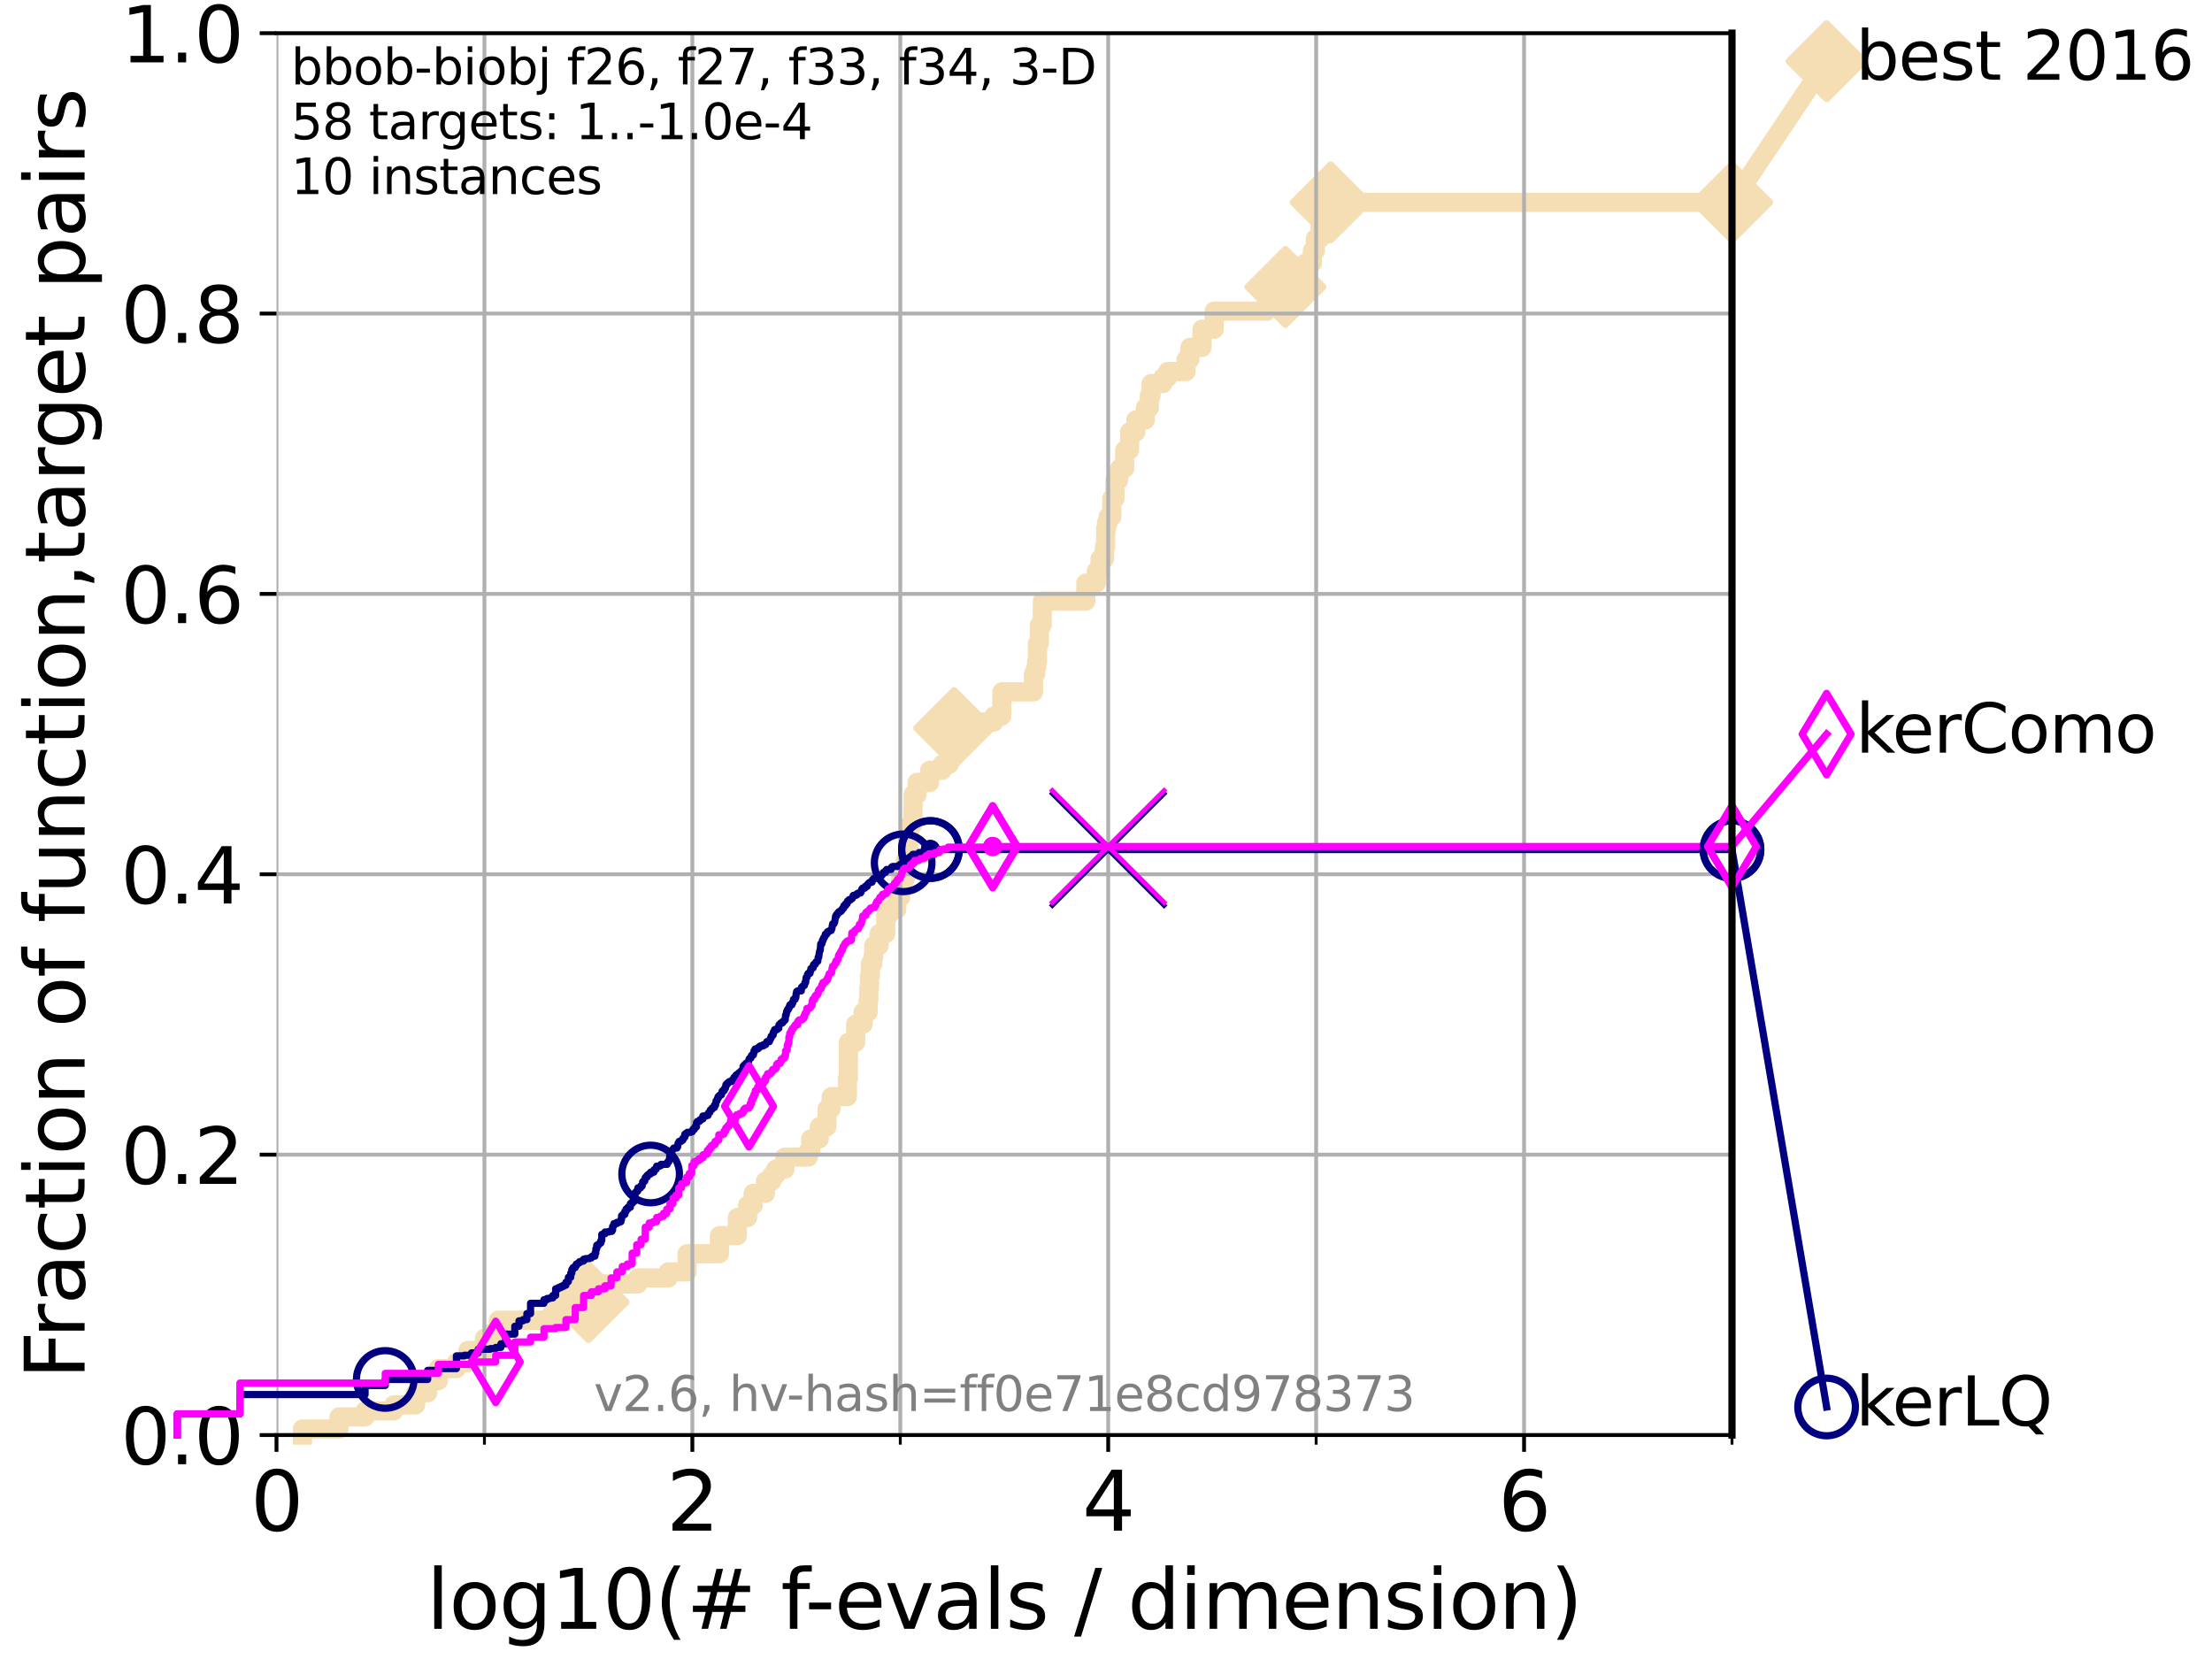 <?xml version="1.0" encoding="utf-8" standalone="no"?>
<!DOCTYPE svg PUBLIC "-//W3C//DTD SVG 1.1//EN"
  "http://www.w3.org/Graphics/SVG/1.1/DTD/svg11.dtd">
<svg xmlns:xlink="http://www.w3.org/1999/xlink" width="460.8pt" height="345.6pt" viewBox="0 0 460.8 345.6" xmlns="http://www.w3.org/2000/svg" version="1.1">
 <defs>
  <style type="text/css">*{stroke-linejoin: round; stroke-linecap: butt}</style>
 </defs>
 <g id="figure_1">
  <g id="patch_1">
   <path d="M 0 345.6 
L 460.8 345.6 
L 460.8 0 
L 0 0 
z
" style="fill: #ffffff"/>
  </g>
  <g id="axes_1">
   <g id="patch_2">
    <path d="M 57.6 298.944 
L 360.806 298.944 
L 360.806 6.912 
L 57.6 6.912 
z
" style="fill: #ffffff"/>
   </g>
   <g id="line2d_1">
    <path d="M 63.012 298.944 
L 63.012 297.685 
L 70.639 297.685 
L 70.639 295.168 
L 76.051 295.168 
L 76.051 293.909 
L 82.042 293.909 
L 82.042 292.65 
L 86.578 292.65 
L 86.578 290.133 
L 89.09 290.133 
L 89.09 287.615 
L 91.306 287.615 
L 91.306 285.098 
L 95.081 285.098 
L 95.081 283.839 
L 97.485 283.839 
L 97.485 281.321 
L 100.915 281.321 
L 100.915 278.804 
L 102.708 278.804 
L 102.708 277.545 
L 103.815 277.545 
L 103.815 275.028 
L 114.872 275.028 
L 114.872 273.769 
L 122.599 273.769 
L 122.599 271.251 
L 125.863 271.251 
L 125.863 267.475 
L 132.87 267.475 
L 132.87 266.216 
L 139.232 266.216 
L 139.232 264.958 
L 143.133 264.958 
L 143.133 261.181 
L 149.876 261.181 
L 149.876 257.405 
L 153.613 257.405 
L 153.613 253.629 
L 155.735 253.629 
L 155.735 251.111 
L 156.89 251.111 
L 156.89 248.594 
L 159.457 248.594 
L 159.457 246.076 
L 160.778 246.076 
L 160.778 244.817 
L 161.617 244.817 
L 161.617 243.559 
L 163.509 243.559 
L 163.509 241.041 
L 168.396 241.041 
L 168.396 239.782 
L 168.876 239.782 
L 168.876 237.265 
L 170.666 237.265 
L 170.666 234.747 
L 172.23 234.747 
L 172.314 230.971 
L 173.155 230.971 
L 173.155 228.454 
L 176.526 228.454 
L 176.526 224.677 
L 176.728 224.677 
L 176.75 217.125 
L 178.257 217.125 
L 178.257 213.348 
L 179.805 213.348 
L 179.805 210.831 
L 180.854 210.831 
L 180.854 208.313 
L 180.988 208.313 
L 180.988 205.796 
L 181.138 205.796 
L 181.138 203.278 
L 181.314 203.278 
L 181.314 200.761 
L 181.813 200.761 
L 181.813 199.502 
L 182 199.502 
L 182 196.985 
L 183.143 196.985 
L 183.143 194.467 
L 184.51 194.467 
L 184.51 190.691 
L 185.141 190.691 
L 185.141 189.432 
L 186.823 189.432 
L 186.823 186.914 
L 187.621 186.914 
L 187.621 183.138 
L 188.535 183.138 
L 188.571 179.362 
L 189.27 179.362 
L 189.321 173.068 
L 189.531 173.068 
L 189.531 171.809 
L 190.142 171.809 
L 190.24 165.516 
L 191.048 165.516 
L 191.048 162.998 
L 193.659 162.998 
L 193.659 160.481 
L 196.253 160.481 
L 196.253 159.222 
L 197.755 159.222 
L 197.755 157.963 
L 198.336 157.963 
L 198.336 154.187 
L 198.776 154.187 
L 198.776 151.669 
L 202.446 151.669 
L 202.446 150.41 
L 207.048 150.41 
L 207.048 149.152 
L 208.681 149.152 
L 208.719 144.117 
L 215.303 144.117 
L 215.303 140.34 
L 215.78 140.34 
L 215.78 139.082 
L 215.959 139.082 
L 215.959 137.823 
L 216.142 137.823 
L 216.142 134.047 
L 216.512 134.047 
L 216.512 130.27 
L 217.082 130.27 
L 217.163 125.235 
L 226.201 125.235 
L 226.201 121.459 
L 228.396 121.459 
L 228.396 118.942 
L 229.155 118.942 
L 229.155 116.424 
L 230.078 116.424 
L 230.078 113.906 
L 230.324 113.906 
L 230.324 110.13 
L 230.509 110.13 
L 230.509 108.871 
L 230.853 108.871 
L 230.853 107.613 
L 231.611 107.613 
L 231.611 103.836 
L 232.264 103.836 
L 232.264 100.06 
L 232.979 100.06 
L 232.979 98.801 
L 233.287 98.801 
L 233.287 97.543 
L 234.287 97.543 
L 234.287 93.766 
L 235.321 93.766 
L 235.321 89.99 
L 236.619 89.99 
L 236.619 87.473 
L 238.587 87.473 
L 238.587 84.955 
L 239.429 84.955 
L 239.429 82.438 
L 239.795 82.438 
L 239.795 79.92 
L 242.235 79.92 
L 242.235 78.661 
L 243.24 78.661 
L 243.24 77.402 
L 247.084 77.402 
L 247.084 74.885 
L 247.87 74.885 
L 247.87 72.367 
L 250.397 72.367 
L 250.397 68.591 
L 252.939 68.591 
L 252.939 64.815 
L 263.881 64.815 
L 263.881 62.297 
L 265.335 62.297 
L 265.335 59.78 
L 267.774 59.78 
L 267.774 57.262 
L 270.838 57.262 
L 270.838 56.004 
L 272.059 56.004 
L 272.059 54.745 
L 273.401 54.745 
L 273.401 52.227 
L 274.011 52.227 
L 274.011 49.71 
L 275.003 49.71 
L 275.003 45.934 
L 277.208 45.934 
L 277.208 42.157 
L 360.806 42.157 
L 360.806 42.157 
" style="fill: none; stroke: #f5deb3; stroke-width: 4; stroke-linecap: square"/>
   </g>
   <g id="line2d_2">
    <defs>
     <path id="m9e5b613658" d="M -0 7.778 
L 7.778 0 
L 0 -7.778 
L -7.778 -0 
z
" style="stroke: #f5deb3; stroke-width: 1.5; stroke-linejoin: miter"/>
    </defs>
    <g>
     <use xlink:href="#m9e5b613658" x="122.599" y="271.251" style="fill: #f5deb3; stroke: #f5deb3; stroke-width: 1.5; stroke-linejoin: miter"/>
     <use xlink:href="#m9e5b613658" x="198.776" y="151.669" style="fill: #f5deb3; stroke: #f5deb3; stroke-width: 1.5; stroke-linejoin: miter"/>
     <use xlink:href="#m9e5b613658" x="267.774" y="59.78" style="fill: #f5deb3; stroke: #f5deb3; stroke-width: 1.5; stroke-linejoin: miter"/>
     <use xlink:href="#m9e5b613658" x="277.208" y="42.157" style="fill: #f5deb3; stroke: #f5deb3; stroke-width: 1.5; stroke-linejoin: miter"/>
     <use xlink:href="#m9e5b613658" x="360.806" y="42.157" style="fill: #f5deb3; stroke: #f5deb3; stroke-width: 1.5; stroke-linejoin: miter"/>
    </g>
   </g>
   <g id="line2d_3">
    <path style="fill: none; stroke: #f5deb3; stroke-width: 4; stroke-linecap: square"/>
    <g/>
   </g>
   <g id="line2d_4">
    <path d="M 360.806 42.157 
L 380.515 12.753 
" style="fill: none; stroke: #f5deb3; stroke-width: 4; stroke-linecap: square"/>
    <g>
     <use xlink:href="#m9e5b613658" x="360.806" y="42.157" style="fill: #f5deb3; stroke: #f5deb3; stroke-width: 1.5; stroke-linejoin: miter"/>
     <use xlink:href="#m9e5b613658" x="380.515" y="12.753" style="fill: #f5deb3; stroke: #f5deb3; stroke-width: 1.5; stroke-linejoin: miter"/>
    </g>
   </g>
   <g id="matplotlib.axis_1">
    <g id="xtick_1">
     <g id="line2d_5">
      <path d="M 57.6 298.944 
L 57.6 6.912 
" clip-path="url(#p38a09b22cc)" style="fill: none; stroke: #b0b0b0; stroke-width: 0.8; stroke-linecap: square"/>
     </g>
     <g id="line2d_6">
      <defs>
       <path id="m5b9d6ad563" d="M 0 0 
L 0 3.5 
" style="stroke: #000000; stroke-width: 0.8"/>
      </defs>
      <g>
       <use xlink:href="#m5b9d6ad563" x="57.6" y="298.944" style="stroke: #000000; stroke-width: 0.8"/>
      </g>
     </g>
     <g id="text_1">
      <!-- 0 -->
      <g transform="translate(52.192 318.861) scale(0.17 -0.17)">
       <defs>
        <path id="DejaVuSans-30" d="M 2034 4250 
Q 1547 4250 1301 3770 
Q 1056 3291 1056 2328 
Q 1056 1369 1301 889 
Q 1547 409 2034 409 
Q 2525 409 2770 889 
Q 3016 1369 3016 2328 
Q 3016 3291 2770 3770 
Q 2525 4250 2034 4250 
z
M 2034 4750 
Q 2819 4750 3233 4129 
Q 3647 3509 3647 2328 
Q 3647 1150 3233 529 
Q 2819 -91 2034 -91 
Q 1250 -91 836 529 
Q 422 1150 422 2328 
Q 422 3509 836 4129 
Q 1250 4750 2034 4750 
z
" transform="scale(0.016)"/>
       </defs>
       <use xlink:href="#DejaVuSans-30"/>
      </g>
     </g>
    </g>
    <g id="xtick_2">
     <g id="line2d_7">
      <path d="M 144.23 298.944 
L 144.23 6.912 
" clip-path="url(#p38a09b22cc)" style="fill: none; stroke: #b0b0b0; stroke-width: 0.8; stroke-linecap: square"/>
     </g>
     <g id="line2d_8">
      <g>
       <use xlink:href="#m5b9d6ad563" x="144.23" y="298.944" style="stroke: #000000; stroke-width: 0.8"/>
      </g>
     </g>
     <g id="text_2">
      <!-- 2 -->
      <g transform="translate(138.822 318.861) scale(0.17 -0.17)">
       <defs>
        <path id="DejaVuSans-32" d="M 1228 531 
L 3431 531 
L 3431 0 
L 469 0 
L 469 531 
Q 828 903 1448 1529 
Q 2069 2156 2228 2338 
Q 2531 2678 2651 2914 
Q 2772 3150 2772 3378 
Q 2772 3750 2511 3984 
Q 2250 4219 1831 4219 
Q 1534 4219 1204 4116 
Q 875 4013 500 3803 
L 500 4441 
Q 881 4594 1212 4672 
Q 1544 4750 1819 4750 
Q 2544 4750 2975 4387 
Q 3406 4025 3406 3419 
Q 3406 3131 3298 2873 
Q 3191 2616 2906 2266 
Q 2828 2175 2409 1742 
Q 1991 1309 1228 531 
z
" transform="scale(0.016)"/>
       </defs>
       <use xlink:href="#DejaVuSans-32"/>
      </g>
     </g>
    </g>
    <g id="xtick_3">
     <g id="line2d_9">
      <path d="M 230.861 298.944 
L 230.861 6.912 
" clip-path="url(#p38a09b22cc)" style="fill: none; stroke: #b0b0b0; stroke-width: 0.8; stroke-linecap: square"/>
     </g>
     <g id="line2d_10">
      <g>
       <use xlink:href="#m5b9d6ad563" x="230.861" y="298.944" style="stroke: #000000; stroke-width: 0.8"/>
      </g>
     </g>
     <g id="text_3">
      <!-- 4 -->
      <g transform="translate(225.453 318.861) scale(0.17 -0.17)">
       <defs>
        <path id="DejaVuSans-34" d="M 2419 4116 
L 825 1625 
L 2419 1625 
L 2419 4116 
z
M 2253 4666 
L 3047 4666 
L 3047 1625 
L 3713 1625 
L 3713 1100 
L 3047 1100 
L 3047 0 
L 2419 0 
L 2419 1100 
L 313 1100 
L 313 1709 
L 2253 4666 
z
" transform="scale(0.016)"/>
       </defs>
       <use xlink:href="#DejaVuSans-34"/>
      </g>
     </g>
    </g>
    <g id="xtick_4">
     <g id="line2d_11">
      <path d="M 317.491 298.944 
L 317.491 6.912 
" clip-path="url(#p38a09b22cc)" style="fill: none; stroke: #b0b0b0; stroke-width: 0.8; stroke-linecap: square"/>
     </g>
     <g id="line2d_12">
      <g>
       <use xlink:href="#m5b9d6ad563" x="317.491" y="298.944" style="stroke: #000000; stroke-width: 0.8"/>
      </g>
     </g>
     <g id="text_4">
      <!-- 6 -->
      <g transform="translate(312.083 318.861) scale(0.17 -0.17)">
       <defs>
        <path id="DejaVuSans-36" d="M 2113 2584 
Q 1688 2584 1439 2293 
Q 1191 2003 1191 1497 
Q 1191 994 1439 701 
Q 1688 409 2113 409 
Q 2538 409 2786 701 
Q 3034 994 3034 1497 
Q 3034 2003 2786 2293 
Q 2538 2584 2113 2584 
z
M 3366 4563 
L 3366 3988 
Q 3128 4100 2886 4159 
Q 2644 4219 2406 4219 
Q 1781 4219 1451 3797 
Q 1122 3375 1075 2522 
Q 1259 2794 1537 2939 
Q 1816 3084 2150 3084 
Q 2853 3084 3261 2657 
Q 3669 2231 3669 1497 
Q 3669 778 3244 343 
Q 2819 -91 2113 -91 
Q 1303 -91 875 529 
Q 447 1150 447 2328 
Q 447 3434 972 4092 
Q 1497 4750 2381 4750 
Q 2619 4750 2861 4703 
Q 3103 4656 3366 4563 
z
" transform="scale(0.016)"/>
       </defs>
       <use xlink:href="#DejaVuSans-36"/>
      </g>
     </g>
    </g>
    <g id="xtick_5">
     <g id="line2d_13">
      <path d="M 100.915 298.944 
L 100.915 6.912 
" clip-path="url(#p38a09b22cc)" style="fill: none; stroke: #b0b0b0; stroke-width: 0.8; stroke-linecap: square"/>
     </g>
     <g id="line2d_14">
      <defs>
       <path id="m514a627fbd" d="M 0 0 
L 0 2 
" style="stroke: #000000; stroke-width: 0.6"/>
      </defs>
      <g>
       <use xlink:href="#m514a627fbd" x="100.915" y="298.944" style="stroke: #000000; stroke-width: 0.6"/>
      </g>
     </g>
    </g>
    <g id="xtick_6">
     <g id="line2d_15">
      <path d="M 187.546 298.944 
L 187.546 6.912 
" clip-path="url(#p38a09b22cc)" style="fill: none; stroke: #b0b0b0; stroke-width: 0.8; stroke-linecap: square"/>
     </g>
     <g id="line2d_16">
      <g>
       <use xlink:href="#m514a627fbd" x="187.546" y="298.944" style="stroke: #000000; stroke-width: 0.6"/>
      </g>
     </g>
    </g>
    <g id="xtick_7">
     <g id="line2d_17">
      <path d="M 274.176 298.944 
L 274.176 6.912 
" clip-path="url(#p38a09b22cc)" style="fill: none; stroke: #b0b0b0; stroke-width: 0.8; stroke-linecap: square"/>
     </g>
     <g id="line2d_18">
      <g>
       <use xlink:href="#m514a627fbd" x="274.176" y="298.944" style="stroke: #000000; stroke-width: 0.6"/>
      </g>
     </g>
    </g>
    <g id="xtick_8">
     <g id="line2d_19">
      <path d="M 360.806 298.944 
L 360.806 6.912 
" clip-path="url(#p38a09b22cc)" style="fill: none; stroke: #b0b0b0; stroke-width: 0.8; stroke-linecap: square"/>
     </g>
     <g id="line2d_20">
      <g>
       <use xlink:href="#m514a627fbd" x="360.806" y="298.944" style="stroke: #000000; stroke-width: 0.6"/>
      </g>
     </g>
    </g>
    <g id="text_5">
     <!-- log10(# f-evals / dimension) -->
     <g transform="translate(88.823 339.314) scale(0.17 -0.17)">
      <defs>
       <path id="DejaVuSans-6c" d="M 603 4863 
L 1178 4863 
L 1178 0 
L 603 0 
L 603 4863 
z
" transform="scale(0.016)"/>
       <path id="DejaVuSans-6f" d="M 1959 3097 
Q 1497 3097 1228 2736 
Q 959 2375 959 1747 
Q 959 1119 1226 758 
Q 1494 397 1959 397 
Q 2419 397 2687 759 
Q 2956 1122 2956 1747 
Q 2956 2369 2687 2733 
Q 2419 3097 1959 3097 
z
M 1959 3584 
Q 2709 3584 3137 3096 
Q 3566 2609 3566 1747 
Q 3566 888 3137 398 
Q 2709 -91 1959 -91 
Q 1206 -91 779 398 
Q 353 888 353 1747 
Q 353 2609 779 3096 
Q 1206 3584 1959 3584 
z
" transform="scale(0.016)"/>
       <path id="DejaVuSans-67" d="M 2906 1791 
Q 2906 2416 2648 2759 
Q 2391 3103 1925 3103 
Q 1463 3103 1205 2759 
Q 947 2416 947 1791 
Q 947 1169 1205 825 
Q 1463 481 1925 481 
Q 2391 481 2648 825 
Q 2906 1169 2906 1791 
z
M 3481 434 
Q 3481 -459 3084 -895 
Q 2688 -1331 1869 -1331 
Q 1566 -1331 1297 -1286 
Q 1028 -1241 775 -1147 
L 775 -588 
Q 1028 -725 1275 -790 
Q 1522 -856 1778 -856 
Q 2344 -856 2625 -561 
Q 2906 -266 2906 331 
L 2906 616 
Q 2728 306 2450 153 
Q 2172 0 1784 0 
Q 1141 0 747 490 
Q 353 981 353 1791 
Q 353 2603 747 3093 
Q 1141 3584 1784 3584 
Q 2172 3584 2450 3431 
Q 2728 3278 2906 2969 
L 2906 3500 
L 3481 3500 
L 3481 434 
z
" transform="scale(0.016)"/>
       <path id="DejaVuSans-31" d="M 794 531 
L 1825 531 
L 1825 4091 
L 703 3866 
L 703 4441 
L 1819 4666 
L 2450 4666 
L 2450 531 
L 3481 531 
L 3481 0 
L 794 0 
L 794 531 
z
" transform="scale(0.016)"/>
       <path id="DejaVuSans-28" d="M 1984 4856 
Q 1566 4138 1362 3434 
Q 1159 2731 1159 2009 
Q 1159 1288 1364 580 
Q 1569 -128 1984 -844 
L 1484 -844 
Q 1016 -109 783 600 
Q 550 1309 550 2009 
Q 550 2706 781 3412 
Q 1013 4119 1484 4856 
L 1984 4856 
z
" transform="scale(0.016)"/>
       <path id="DejaVuSans-23" d="M 3272 2816 
L 2363 2816 
L 2100 1772 
L 3016 1772 
L 3272 2816 
z
M 2803 4594 
L 2478 3297 
L 3391 3297 
L 3719 4594 
L 4219 4594 
L 3897 3297 
L 4872 3297 
L 4872 2816 
L 3775 2816 
L 3519 1772 
L 4513 1772 
L 4513 1294 
L 3397 1294 
L 3072 0 
L 2572 0 
L 2894 1294 
L 1978 1294 
L 1656 0 
L 1153 0 
L 1478 1294 
L 494 1294 
L 494 1772 
L 1594 1772 
L 1856 2816 
L 850 2816 
L 850 3297 
L 1978 3297 
L 2297 4594 
L 2803 4594 
z
" transform="scale(0.016)"/>
       <path id="DejaVuSans-20" transform="scale(0.016)"/>
       <path id="DejaVuSans-66" d="M 2375 4863 
L 2375 4384 
L 1825 4384 
Q 1516 4384 1395 4259 
Q 1275 4134 1275 3809 
L 1275 3500 
L 2222 3500 
L 2222 3053 
L 1275 3053 
L 1275 0 
L 697 0 
L 697 3053 
L 147 3053 
L 147 3500 
L 697 3500 
L 697 3744 
Q 697 4328 969 4595 
Q 1241 4863 1831 4863 
L 2375 4863 
z
" transform="scale(0.016)"/>
       <path id="DejaVuSans-2d" d="M 313 2009 
L 1997 2009 
L 1997 1497 
L 313 1497 
L 313 2009 
z
" transform="scale(0.016)"/>
       <path id="DejaVuSans-65" d="M 3597 1894 
L 3597 1613 
L 953 1613 
Q 991 1019 1311 708 
Q 1631 397 2203 397 
Q 2534 397 2845 478 
Q 3156 559 3463 722 
L 3463 178 
Q 3153 47 2828 -22 
Q 2503 -91 2169 -91 
Q 1331 -91 842 396 
Q 353 884 353 1716 
Q 353 2575 817 3079 
Q 1281 3584 2069 3584 
Q 2775 3584 3186 3129 
Q 3597 2675 3597 1894 
z
M 3022 2063 
Q 3016 2534 2758 2815 
Q 2500 3097 2075 3097 
Q 1594 3097 1305 2825 
Q 1016 2553 972 2059 
L 3022 2063 
z
" transform="scale(0.016)"/>
       <path id="DejaVuSans-76" d="M 191 3500 
L 800 3500 
L 1894 563 
L 2988 3500 
L 3597 3500 
L 2284 0 
L 1503 0 
L 191 3500 
z
" transform="scale(0.016)"/>
       <path id="DejaVuSans-61" d="M 2194 1759 
Q 1497 1759 1228 1600 
Q 959 1441 959 1056 
Q 959 750 1161 570 
Q 1363 391 1709 391 
Q 2188 391 2477 730 
Q 2766 1069 2766 1631 
L 2766 1759 
L 2194 1759 
z
M 3341 1997 
L 3341 0 
L 2766 0 
L 2766 531 
Q 2569 213 2275 61 
Q 1981 -91 1556 -91 
Q 1019 -91 701 211 
Q 384 513 384 1019 
Q 384 1609 779 1909 
Q 1175 2209 1959 2209 
L 2766 2209 
L 2766 2266 
Q 2766 2663 2505 2880 
Q 2244 3097 1772 3097 
Q 1472 3097 1187 3025 
Q 903 2953 641 2809 
L 641 3341 
Q 956 3463 1253 3523 
Q 1550 3584 1831 3584 
Q 2591 3584 2966 3190 
Q 3341 2797 3341 1997 
z
" transform="scale(0.016)"/>
       <path id="DejaVuSans-73" d="M 2834 3397 
L 2834 2853 
Q 2591 2978 2328 3040 
Q 2066 3103 1784 3103 
Q 1356 3103 1142 2972 
Q 928 2841 928 2578 
Q 928 2378 1081 2264 
Q 1234 2150 1697 2047 
L 1894 2003 
Q 2506 1872 2764 1633 
Q 3022 1394 3022 966 
Q 3022 478 2636 193 
Q 2250 -91 1575 -91 
Q 1294 -91 989 -36 
Q 684 19 347 128 
L 347 722 
Q 666 556 975 473 
Q 1284 391 1588 391 
Q 1994 391 2212 530 
Q 2431 669 2431 922 
Q 2431 1156 2273 1281 
Q 2116 1406 1581 1522 
L 1381 1569 
Q 847 1681 609 1914 
Q 372 2147 372 2553 
Q 372 3047 722 3315 
Q 1072 3584 1716 3584 
Q 2034 3584 2315 3537 
Q 2597 3491 2834 3397 
z
" transform="scale(0.016)"/>
       <path id="DejaVuSans-2f" d="M 1625 4666 
L 2156 4666 
L 531 -594 
L 0 -594 
L 1625 4666 
z
" transform="scale(0.016)"/>
       <path id="DejaVuSans-64" d="M 2906 2969 
L 2906 4863 
L 3481 4863 
L 3481 0 
L 2906 0 
L 2906 525 
Q 2725 213 2448 61 
Q 2172 -91 1784 -91 
Q 1150 -91 751 415 
Q 353 922 353 1747 
Q 353 2572 751 3078 
Q 1150 3584 1784 3584 
Q 2172 3584 2448 3432 
Q 2725 3281 2906 2969 
z
M 947 1747 
Q 947 1113 1208 752 
Q 1469 391 1925 391 
Q 2381 391 2643 752 
Q 2906 1113 2906 1747 
Q 2906 2381 2643 2742 
Q 2381 3103 1925 3103 
Q 1469 3103 1208 2742 
Q 947 2381 947 1747 
z
" transform="scale(0.016)"/>
       <path id="DejaVuSans-69" d="M 603 3500 
L 1178 3500 
L 1178 0 
L 603 0 
L 603 3500 
z
M 603 4863 
L 1178 4863 
L 1178 4134 
L 603 4134 
L 603 4863 
z
" transform="scale(0.016)"/>
       <path id="DejaVuSans-6d" d="M 3328 2828 
Q 3544 3216 3844 3400 
Q 4144 3584 4550 3584 
Q 5097 3584 5394 3201 
Q 5691 2819 5691 2113 
L 5691 0 
L 5113 0 
L 5113 2094 
Q 5113 2597 4934 2840 
Q 4756 3084 4391 3084 
Q 3944 3084 3684 2787 
Q 3425 2491 3425 1978 
L 3425 0 
L 2847 0 
L 2847 2094 
Q 2847 2600 2669 2842 
Q 2491 3084 2119 3084 
Q 1678 3084 1418 2786 
Q 1159 2488 1159 1978 
L 1159 0 
L 581 0 
L 581 3500 
L 1159 3500 
L 1159 2956 
Q 1356 3278 1631 3431 
Q 1906 3584 2284 3584 
Q 2666 3584 2933 3390 
Q 3200 3197 3328 2828 
z
" transform="scale(0.016)"/>
       <path id="DejaVuSans-6e" d="M 3513 2113 
L 3513 0 
L 2938 0 
L 2938 2094 
Q 2938 2591 2744 2837 
Q 2550 3084 2163 3084 
Q 1697 3084 1428 2787 
Q 1159 2491 1159 1978 
L 1159 0 
L 581 0 
L 581 3500 
L 1159 3500 
L 1159 2956 
Q 1366 3272 1645 3428 
Q 1925 3584 2291 3584 
Q 2894 3584 3203 3211 
Q 3513 2838 3513 2113 
z
" transform="scale(0.016)"/>
       <path id="DejaVuSans-29" d="M 513 4856 
L 1013 4856 
Q 1481 4119 1714 3412 
Q 1947 2706 1947 2009 
Q 1947 1309 1714 600 
Q 1481 -109 1013 -844 
L 513 -844 
Q 928 -128 1133 580 
Q 1338 1288 1338 2009 
Q 1338 2731 1133 3434 
Q 928 4138 513 4856 
z
" transform="scale(0.016)"/>
      </defs>
      <use xlink:href="#DejaVuSans-6c"/>
      <use xlink:href="#DejaVuSans-6f" x="27.783"/>
      <use xlink:href="#DejaVuSans-67" x="88.965"/>
      <use xlink:href="#DejaVuSans-31" x="152.441"/>
      <use xlink:href="#DejaVuSans-30" x="216.064"/>
      <use xlink:href="#DejaVuSans-28" x="279.688"/>
      <use xlink:href="#DejaVuSans-23" x="318.701"/>
      <use xlink:href="#DejaVuSans-20" x="402.49"/>
      <use xlink:href="#DejaVuSans-66" x="434.277"/>
      <use xlink:href="#DejaVuSans-2d" x="463.982"/>
      <use xlink:href="#DejaVuSans-65" x="500.066"/>
      <use xlink:href="#DejaVuSans-76" x="561.59"/>
      <use xlink:href="#DejaVuSans-61" x="620.77"/>
      <use xlink:href="#DejaVuSans-6c" x="682.049"/>
      <use xlink:href="#DejaVuSans-73" x="709.832"/>
      <use xlink:href="#DejaVuSans-20" x="761.932"/>
      <use xlink:href="#DejaVuSans-2f" x="793.719"/>
      <use xlink:href="#DejaVuSans-20" x="827.41"/>
      <use xlink:href="#DejaVuSans-64" x="859.197"/>
      <use xlink:href="#DejaVuSans-69" x="922.674"/>
      <use xlink:href="#DejaVuSans-6d" x="950.457"/>
      <use xlink:href="#DejaVuSans-65" x="1047.869"/>
      <use xlink:href="#DejaVuSans-6e" x="1109.393"/>
      <use xlink:href="#DejaVuSans-73" x="1172.771"/>
      <use xlink:href="#DejaVuSans-69" x="1224.871"/>
      <use xlink:href="#DejaVuSans-6f" x="1252.654"/>
      <use xlink:href="#DejaVuSans-6e" x="1313.836"/>
      <use xlink:href="#DejaVuSans-29" x="1377.215"/>
     </g>
    </g>
   </g>
   <g id="matplotlib.axis_2">
    <g id="ytick_1">
     <g id="line2d_21">
      <path d="M 57.6 298.944 
L 360.806 298.944 
" clip-path="url(#p38a09b22cc)" style="fill: none; stroke: #b0b0b0; stroke-width: 0.8; stroke-linecap: square"/>
     </g>
     <g id="line2d_22">
      <defs>
       <path id="ma53a22625f" d="M 0 0 
L -3.5 0 
" style="stroke: #000000; stroke-width: 0.8"/>
      </defs>
      <g>
       <use xlink:href="#ma53a22625f" x="57.6" y="298.944" style="stroke: #000000; stroke-width: 0.8"/>
      </g>
     </g>
     <g id="text_6">
      <!-- 0.0 -->
      <g transform="translate(25.155 305.023) scale(0.16 -0.16)">
       <defs>
        <path id="DejaVuSans-2e" d="M 684 794 
L 1344 794 
L 1344 0 
L 684 0 
L 684 794 
z
" transform="scale(0.016)"/>
       </defs>
       <use xlink:href="#DejaVuSans-30"/>
       <use xlink:href="#DejaVuSans-2e" x="63.623"/>
       <use xlink:href="#DejaVuSans-30" x="95.41"/>
      </g>
     </g>
    </g>
    <g id="ytick_2">
     <g id="line2d_23">
      <path d="M 57.6 240.538 
L 360.806 240.538 
" clip-path="url(#p38a09b22cc)" style="fill: none; stroke: #b0b0b0; stroke-width: 0.8; stroke-linecap: square"/>
     </g>
     <g id="line2d_24">
      <g>
       <use xlink:href="#ma53a22625f" x="57.6" y="240.538" style="stroke: #000000; stroke-width: 0.8"/>
      </g>
     </g>
     <g id="text_7">
      <!-- 0.2 -->
      <g transform="translate(25.155 246.616) scale(0.16 -0.16)">
       <use xlink:href="#DejaVuSans-30"/>
       <use xlink:href="#DejaVuSans-2e" x="63.623"/>
       <use xlink:href="#DejaVuSans-32" x="95.41"/>
      </g>
     </g>
    </g>
    <g id="ytick_3">
     <g id="line2d_25">
      <path d="M 57.6 182.131 
L 360.806 182.131 
" clip-path="url(#p38a09b22cc)" style="fill: none; stroke: #b0b0b0; stroke-width: 0.8; stroke-linecap: square"/>
     </g>
     <g id="line2d_26">
      <g>
       <use xlink:href="#ma53a22625f" x="57.6" y="182.131" style="stroke: #000000; stroke-width: 0.8"/>
      </g>
     </g>
     <g id="text_8">
      <!-- 0.4 -->
      <g transform="translate(25.155 188.21) scale(0.16 -0.16)">
       <use xlink:href="#DejaVuSans-30"/>
       <use xlink:href="#DejaVuSans-2e" x="63.623"/>
       <use xlink:href="#DejaVuSans-34" x="95.41"/>
      </g>
     </g>
    </g>
    <g id="ytick_4">
     <g id="line2d_27">
      <path d="M 57.6 123.725 
L 360.806 123.725 
" clip-path="url(#p38a09b22cc)" style="fill: none; stroke: #b0b0b0; stroke-width: 0.8; stroke-linecap: square"/>
     </g>
     <g id="line2d_28">
      <g>
       <use xlink:href="#ma53a22625f" x="57.6" y="123.725" style="stroke: #000000; stroke-width: 0.8"/>
      </g>
     </g>
     <g id="text_9">
      <!-- 0.6 -->
      <g transform="translate(25.155 129.804) scale(0.16 -0.16)">
       <use xlink:href="#DejaVuSans-30"/>
       <use xlink:href="#DejaVuSans-2e" x="63.623"/>
       <use xlink:href="#DejaVuSans-36" x="95.41"/>
      </g>
     </g>
    </g>
    <g id="ytick_5">
     <g id="line2d_29">
      <path d="M 57.6 65.318 
L 360.806 65.318 
" clip-path="url(#p38a09b22cc)" style="fill: none; stroke: #b0b0b0; stroke-width: 0.8; stroke-linecap: square"/>
     </g>
     <g id="line2d_30">
      <g>
       <use xlink:href="#ma53a22625f" x="57.6" y="65.318" style="stroke: #000000; stroke-width: 0.8"/>
      </g>
     </g>
     <g id="text_10">
      <!-- 0.8 -->
      <g transform="translate(25.155 71.397) scale(0.16 -0.16)">
       <defs>
        <path id="DejaVuSans-38" d="M 2034 2216 
Q 1584 2216 1326 1975 
Q 1069 1734 1069 1313 
Q 1069 891 1326 650 
Q 1584 409 2034 409 
Q 2484 409 2743 651 
Q 3003 894 3003 1313 
Q 3003 1734 2745 1975 
Q 2488 2216 2034 2216 
z
M 1403 2484 
Q 997 2584 770 2862 
Q 544 3141 544 3541 
Q 544 4100 942 4425 
Q 1341 4750 2034 4750 
Q 2731 4750 3128 4425 
Q 3525 4100 3525 3541 
Q 3525 3141 3298 2862 
Q 3072 2584 2669 2484 
Q 3125 2378 3379 2068 
Q 3634 1759 3634 1313 
Q 3634 634 3220 271 
Q 2806 -91 2034 -91 
Q 1263 -91 848 271 
Q 434 634 434 1313 
Q 434 1759 690 2068 
Q 947 2378 1403 2484 
z
M 1172 3481 
Q 1172 3119 1398 2916 
Q 1625 2713 2034 2713 
Q 2441 2713 2670 2916 
Q 2900 3119 2900 3481 
Q 2900 3844 2670 4047 
Q 2441 4250 2034 4250 
Q 1625 4250 1398 4047 
Q 1172 3844 1172 3481 
z
" transform="scale(0.016)"/>
       </defs>
       <use xlink:href="#DejaVuSans-30"/>
       <use xlink:href="#DejaVuSans-2e" x="63.623"/>
       <use xlink:href="#DejaVuSans-38" x="95.41"/>
      </g>
     </g>
    </g>
    <g id="ytick_6">
     <g id="line2d_31">
      <path d="M 57.6 6.912 
L 360.806 6.912 
" clip-path="url(#p38a09b22cc)" style="fill: none; stroke: #b0b0b0; stroke-width: 0.8; stroke-linecap: square"/>
     </g>
     <g id="line2d_32">
      <g>
       <use xlink:href="#ma53a22625f" x="57.6" y="6.912" style="stroke: #000000; stroke-width: 0.8"/>
      </g>
     </g>
     <g id="text_11">
      <!-- 1.0 -->
      <g transform="translate(25.155 12.991) scale(0.16 -0.16)">
       <use xlink:href="#DejaVuSans-31"/>
       <use xlink:href="#DejaVuSans-2e" x="63.623"/>
       <use xlink:href="#DejaVuSans-30" x="95.41"/>
      </g>
     </g>
    </g>
    <g id="text_12">
     <!-- Fraction of function,target pairs -->
     <g transform="translate(17.62 287.313) rotate(-90) scale(0.17 -0.17)">
      <defs>
       <path id="DejaVuSans-46" d="M 628 4666 
L 3309 4666 
L 3309 4134 
L 1259 4134 
L 1259 2759 
L 3109 2759 
L 3109 2228 
L 1259 2228 
L 1259 0 
L 628 0 
L 628 4666 
z
" transform="scale(0.016)"/>
       <path id="DejaVuSans-72" d="M 2631 2963 
Q 2534 3019 2420 3045 
Q 2306 3072 2169 3072 
Q 1681 3072 1420 2755 
Q 1159 2438 1159 1844 
L 1159 0 
L 581 0 
L 581 3500 
L 1159 3500 
L 1159 2956 
Q 1341 3275 1631 3429 
Q 1922 3584 2338 3584 
Q 2397 3584 2469 3576 
Q 2541 3569 2628 3553 
L 2631 2963 
z
" transform="scale(0.016)"/>
       <path id="DejaVuSans-63" d="M 3122 3366 
L 3122 2828 
Q 2878 2963 2633 3030 
Q 2388 3097 2138 3097 
Q 1578 3097 1268 2742 
Q 959 2388 959 1747 
Q 959 1106 1268 751 
Q 1578 397 2138 397 
Q 2388 397 2633 464 
Q 2878 531 3122 666 
L 3122 134 
Q 2881 22 2623 -34 
Q 2366 -91 2075 -91 
Q 1284 -91 818 406 
Q 353 903 353 1747 
Q 353 2603 823 3093 
Q 1294 3584 2113 3584 
Q 2378 3584 2631 3529 
Q 2884 3475 3122 3366 
z
" transform="scale(0.016)"/>
       <path id="DejaVuSans-74" d="M 1172 4494 
L 1172 3500 
L 2356 3500 
L 2356 3053 
L 1172 3053 
L 1172 1153 
Q 1172 725 1289 603 
Q 1406 481 1766 481 
L 2356 481 
L 2356 0 
L 1766 0 
Q 1100 0 847 248 
Q 594 497 594 1153 
L 594 3053 
L 172 3053 
L 172 3500 
L 594 3500 
L 594 4494 
L 1172 4494 
z
" transform="scale(0.016)"/>
       <path id="DejaVuSans-75" d="M 544 1381 
L 544 3500 
L 1119 3500 
L 1119 1403 
Q 1119 906 1312 657 
Q 1506 409 1894 409 
Q 2359 409 2629 706 
Q 2900 1003 2900 1516 
L 2900 3500 
L 3475 3500 
L 3475 0 
L 2900 0 
L 2900 538 
Q 2691 219 2414 64 
Q 2138 -91 1772 -91 
Q 1169 -91 856 284 
Q 544 659 544 1381 
z
M 1991 3584 
L 1991 3584 
z
" transform="scale(0.016)"/>
       <path id="DejaVuSans-2c" d="M 750 794 
L 1409 794 
L 1409 256 
L 897 -744 
L 494 -744 
L 750 256 
L 750 794 
z
" transform="scale(0.016)"/>
       <path id="DejaVuSans-70" d="M 1159 525 
L 1159 -1331 
L 581 -1331 
L 581 3500 
L 1159 3500 
L 1159 2969 
Q 1341 3281 1617 3432 
Q 1894 3584 2278 3584 
Q 2916 3584 3314 3078 
Q 3713 2572 3713 1747 
Q 3713 922 3314 415 
Q 2916 -91 2278 -91 
Q 1894 -91 1617 61 
Q 1341 213 1159 525 
z
M 3116 1747 
Q 3116 2381 2855 2742 
Q 2594 3103 2138 3103 
Q 1681 3103 1420 2742 
Q 1159 2381 1159 1747 
Q 1159 1113 1420 752 
Q 1681 391 2138 391 
Q 2594 391 2855 752 
Q 3116 1113 3116 1747 
z
" transform="scale(0.016)"/>
      </defs>
      <use xlink:href="#DejaVuSans-46"/>
      <use xlink:href="#DejaVuSans-72" x="50.27"/>
      <use xlink:href="#DejaVuSans-61" x="91.383"/>
      <use xlink:href="#DejaVuSans-63" x="152.662"/>
      <use xlink:href="#DejaVuSans-74" x="207.643"/>
      <use xlink:href="#DejaVuSans-69" x="246.852"/>
      <use xlink:href="#DejaVuSans-6f" x="274.635"/>
      <use xlink:href="#DejaVuSans-6e" x="335.816"/>
      <use xlink:href="#DejaVuSans-20" x="399.195"/>
      <use xlink:href="#DejaVuSans-6f" x="430.982"/>
      <use xlink:href="#DejaVuSans-66" x="492.164"/>
      <use xlink:href="#DejaVuSans-20" x="527.369"/>
      <use xlink:href="#DejaVuSans-66" x="559.156"/>
      <use xlink:href="#DejaVuSans-75" x="594.361"/>
      <use xlink:href="#DejaVuSans-6e" x="657.74"/>
      <use xlink:href="#DejaVuSans-63" x="721.119"/>
      <use xlink:href="#DejaVuSans-74" x="776.1"/>
      <use xlink:href="#DejaVuSans-69" x="815.309"/>
      <use xlink:href="#DejaVuSans-6f" x="843.092"/>
      <use xlink:href="#DejaVuSans-6e" x="904.273"/>
      <use xlink:href="#DejaVuSans-2c" x="967.652"/>
      <use xlink:href="#DejaVuSans-74" x="999.439"/>
      <use xlink:href="#DejaVuSans-61" x="1038.648"/>
      <use xlink:href="#DejaVuSans-72" x="1099.928"/>
      <use xlink:href="#DejaVuSans-67" x="1139.291"/>
      <use xlink:href="#DejaVuSans-65" x="1202.768"/>
      <use xlink:href="#DejaVuSans-74" x="1264.291"/>
      <use xlink:href="#DejaVuSans-20" x="1303.5"/>
      <use xlink:href="#DejaVuSans-70" x="1335.287"/>
      <use xlink:href="#DejaVuSans-61" x="1398.764"/>
      <use xlink:href="#DejaVuSans-69" x="1460.043"/>
      <use xlink:href="#DejaVuSans-72" x="1487.826"/>
      <use xlink:href="#DejaVuSans-73" x="1528.939"/>
     </g>
    </g>
   </g>
   <g id="line2d_33">
    <defs>
     <path id="m7fbf270e3e" d="M 0 1.5 
C 0.398 1.5 0.779 1.342 1.061 1.061 
C 1.342 0.779 1.5 0.398 1.5 0 
C 1.5 -0.398 1.342 -0.779 1.061 -1.061 
C 0.779 -1.342 0.398 -1.5 0 -1.5 
C -0.398 -1.5 -0.779 -1.342 -1.061 -1.061 
C -1.342 -0.779 -1.5 -0.398 -1.5 0 
C -1.5 0.398 -1.342 0.779 -1.061 1.061 
C -0.779 1.342 -0.398 1.5 0 1.5 
z
" style="stroke: #f5deb3"/>
    </defs>
    <g>
     <use xlink:href="#m7fbf270e3e" x="277.208" y="42.157" style="fill: #f5deb3; stroke: #f5deb3"/>
     <use xlink:href="#m7fbf270e3e" x="277.208" y="42.157" style="fill: #f5deb3; stroke: #f5deb3"/>
    </g>
   </g>
   <g id="line2d_34">
    <defs>
     <path id="m7a5cc3a432" d="M 0 1.5 
C 0.398 1.5 0.779 1.342 1.061 1.061 
C 1.342 0.779 1.5 0.398 1.5 0 
C 1.5 -0.398 1.342 -0.779 1.061 -1.061 
C 0.779 -1.342 0.398 -1.5 0 -1.5 
C -0.398 -1.5 -0.779 -1.342 -1.061 -1.061 
C -1.342 -0.779 -1.5 -0.398 -1.5 0 
C -1.5 0.398 -1.342 0.779 -1.061 1.061 
C -0.779 1.342 -0.398 1.5 0 1.5 
z
" style="stroke: #000080"/>
    </defs>
    <g>
     <use xlink:href="#m7a5cc3a432" x="193.83" y="176.97" style="fill: #000080; stroke: #000080"/>
     <use xlink:href="#m7a5cc3a432" x="193.83" y="176.97" style="fill: #000080; stroke: #000080"/>
    </g>
   </g>
   <g id="line2d_35">
    <path d="M 36.933 298.944 
L 36.933 294.538 
L 49.973 294.538 
L 49.973 290.51 
L 76.051 290.51 
L 76.051 288.622 
L 80.249 288.622 
L 80.249 287.363 
L 89.09 287.363 
L 89.09 285.475 
L 91.306 285.475 
L 91.306 285.098 
L 95.081 285.098 
L 95.081 282.454 
L 96.718 282.454 
L 96.718 282.328 
L 98.223 282.328 
L 98.223 281.825 
L 99.617 281.825 
L 99.617 281.07 
L 102.129 281.07 
L 102.129 280.944 
L 103.27 280.944 
L 103.27 280.692 
L 104.345 280.692 
L 104.345 279.937 
L 105.362 279.937 
L 105.362 277.923 
L 107.245 277.923 
L 107.245 276.286 
L 108.12 276.286 
L 108.12 275.153 
L 108.956 275.153 
L 108.956 274.902 
L 109.757 274.902 
L 109.757 273.643 
L 110.525 273.643 
L 110.525 271.503 
L 113.317 271.503 
L 113.317 270.748 
L 113.954 270.748 
L 113.954 270.496 
L 114.571 270.496 
L 114.571 270.37 
L 115.168 270.37 
L 115.168 269.867 
L 115.747 269.867 
L 115.747 268.482 
L 116.309 268.482 
L 116.309 268.23 
L 116.854 268.23 
L 116.854 267.979 
L 117.384 267.979 
L 117.384 267.727 
L 117.9 267.727 
L 117.9 267.097 
L 118.152 267.097 
L 118.152 266.972 
L 118.401 266.972 
L 118.401 266.09 
L 118.89 266.09 
L 118.89 265.209 
L 119.129 265.209 
L 119.129 264.454 
L 119.366 264.454 
L 119.366 264.076 
L 119.831 264.076 
L 119.831 263.699 
L 120.059 263.699 
L 120.059 263.321 
L 120.284 263.321 
L 120.284 263.195 
L 120.507 263.195 
L 120.507 263.069 
L 120.727 263.069 
L 120.727 262.818 
L 121.159 262.818 
L 121.159 262.692 
L 121.582 262.692 
L 121.582 262.314 
L 121.995 262.314 
L 121.995 262.188 
L 122.796 262.188 
L 122.796 262.062 
L 123.184 262.062 
L 123.184 261.811 
L 123.375 261.811 
L 123.375 261.685 
L 123.936 261.685 
L 123.936 261.055 
L 124.12 261.055 
L 124.12 260.174 
L 124.302 260.174 
L 124.302 259.419 
L 124.66 259.419 
L 124.66 259.167 
L 124.837 259.167 
L 124.837 259.041 
L 125.012 259.041 
L 125.012 258.915 
L 125.185 258.915 
L 125.185 258.412 
L 125.357 258.412 
L 125.357 257.153 
L 125.696 257.153 
L 125.696 257.027 
L 126.029 257.027 
L 126.029 256.65 
L 126.836 256.65 
L 126.836 256.524 
L 127.458 256.524 
L 127.458 256.272 
L 127.61 256.272 
L 127.61 255.517 
L 127.761 255.517 
L 127.761 255.265 
L 127.911 255.265 
L 127.911 254.887 
L 128.499 254.887 
L 128.499 254.636 
L 129.069 254.636 
L 129.069 254.51 
L 129.348 254.51 
L 129.348 254.006 
L 129.486 254.006 
L 129.486 253.251 
L 129.759 253.251 
L 129.759 252.999 
L 130.16 252.999 
L 130.16 252.37 
L 130.423 252.37 
L 130.423 251.866 
L 130.811 251.866 
L 130.811 251.489 
L 131.316 251.489 
L 131.316 250.734 
L 131.44 250.734 
L 131.44 250.608 
L 131.808 250.608 
L 131.808 250.23 
L 132.169 250.23 
L 132.169 249.349 
L 132.287 249.349 
L 132.287 248.468 
L 132.405 248.468 
L 132.405 248.342 
L 132.523 248.342 
L 132.523 248.216 
L 132.755 248.216 
L 132.755 248.09 
L 132.87 248.09 
L 132.87 247.461 
L 133.435 247.461 
L 133.435 247.083 
L 133.766 247.083 
L 133.875 246.202 
L 133.983 246.202 
L 133.983 246.076 
L 134.305 246.076 
L 134.411 245.321 
L 134.516 245.321 
L 134.516 245.195 
L 134.829 245.195 
L 134.829 244.817 
L 135.034 244.817 
L 135.136 244.566 
L 135.539 244.566 
L 135.539 244.188 
L 136.223 244.188 
L 136.223 243.684 
L 136.414 243.684 
L 136.414 243.559 
L 136.697 243.559 
L 136.79 242.929 
L 137.431 242.929 
L 137.431 242.803 
L 137.699 242.803 
L 137.699 242.552 
L 138.985 242.552 
L 139.068 242.048 
L 139.314 242.048 
L 139.395 241.545 
L 139.476 241.545 
L 139.556 240.16 
L 139.637 240.16 
L 139.717 239.782 
L 139.954 239.782 
L 140.033 239.531 
L 140.189 239.531 
L 140.266 239.279 
L 140.344 239.279 
L 140.344 239.153 
L 141.025 239.153 
L 141.025 238.901 
L 141.173 238.901 
L 141.247 238.146 
L 141.393 238.146 
L 141.466 237.768 
L 141.897 237.768 
L 141.968 237.517 
L 142.248 237.517 
L 142.248 237.139 
L 142.456 237.139 
L 142.456 236.887 
L 142.662 236.887 
L 142.662 236.258 
L 143 236.258 
L 143 236.006 
L 143.199 236.006 
L 143.199 235.88 
L 143.914 235.88 
L 143.914 235.754 
L 144.23 235.754 
L 144.23 235.503 
L 144.355 235.503 
L 144.355 235.251 
L 144.664 235.251 
L 144.664 234.999 
L 144.786 234.999 
L 144.786 234.747 
L 145.088 234.747 
L 145.088 233.866 
L 145.267 233.866 
L 145.267 233.614 
L 145.678 233.614 
L 145.678 233.489 
L 145.852 233.489 
L 145.852 233.237 
L 146.137 233.237 
L 146.137 233.111 
L 146.418 233.111 
L 146.418 232.482 
L 147.13 232.482 
L 147.13 232.356 
L 147.503 232.356 
L 147.555 231.852 
L 147.712 231.852 
L 147.712 231.726 
L 147.868 231.726 
L 147.971 231.223 
L 148.176 231.223 
L 148.176 231.097 
L 148.327 231.097 
L 148.327 230.845 
L 148.528 230.845 
L 148.528 230.719 
L 148.825 230.719 
L 148.825 230.216 
L 149.069 230.216 
L 149.166 229.335 
L 149.358 229.335 
L 149.453 228.831 
L 149.595 228.831 
L 149.595 228.454 
L 149.829 228.454 
L 149.829 228.202 
L 150.015 228.202 
L 150.015 228.076 
L 150.289 228.076 
L 150.335 227.698 
L 150.425 227.698 
L 150.425 227.321 
L 150.56 227.321 
L 150.56 227.195 
L 150.871 227.195 
L 150.959 226.691 
L 151.133 226.691 
L 151.22 225.936 
L 151.478 225.936 
L 151.478 225.684 
L 151.605 225.684 
L 151.605 225.558 
L 151.774 225.558 
L 151.774 225.432 
L 151.941 225.432 
L 151.941 225.307 
L 152.434 225.307 
L 152.434 225.055 
L 152.676 225.055 
L 152.676 224.929 
L 152.796 224.929 
L 152.796 224.677 
L 152.914 224.677 
L 152.914 224.425 
L 153.15 224.425 
L 153.15 224.3 
L 153.267 224.3 
L 153.344 223.922 
L 153.727 223.922 
L 153.727 223.67 
L 153.877 223.67 
L 153.877 223.544 
L 153.99 223.544 
L 153.99 223.418 
L 154.286 223.418 
L 154.286 223.293 
L 154.432 223.293 
L 154.432 223.041 
L 154.65 223.041 
L 154.686 222.789 
L 154.793 222.789 
L 154.793 222.16 
L 154.971 222.16 
L 154.971 221.908 
L 155.218 221.908 
L 155.218 221.782 
L 155.357 221.782 
L 155.357 221.53 
L 155.769 221.53 
L 155.837 221.153 
L 155.938 221.153 
L 156.039 220.649 
L 156.106 220.649 
L 156.106 220.523 
L 156.272 220.523 
L 156.272 220.397 
L 156.436 220.397 
L 156.534 219.894 
L 156.664 219.894 
L 156.664 219.768 
L 156.953 219.768 
L 156.985 219.265 
L 157.081 219.265 
L 157.081 218.887 
L 157.27 218.887 
L 157.301 218.509 
L 157.886 218.509 
L 157.886 218.258 
L 158.187 218.258 
L 158.187 218.006 
L 158.425 218.006 
L 158.425 217.88 
L 159.005 217.88 
L 159.005 217.628 
L 159.485 217.628 
L 159.513 217.376 
L 159.652 217.376 
L 159.734 216.999 
L 160.277 216.999 
L 160.33 216.621 
L 160.436 216.621 
L 160.463 216.369 
L 160.568 216.369 
L 160.647 215.866 
L 160.855 215.866 
L 160.855 215.614 
L 161.062 215.614 
L 161.113 214.985 
L 161.266 214.985 
L 161.367 214.481 
L 161.889 214.481 
L 161.889 214.23 
L 162.229 214.23 
L 162.277 213.474 
L 162.445 213.474 
L 162.54 213.223 
L 162.658 213.223 
L 162.658 213.097 
L 163.008 213.097 
L 163.008 212.845 
L 163.215 212.845 
L 163.306 212.593 
L 163.464 212.593 
L 163.464 212.467 
L 163.577 212.467 
L 163.644 211.46 
L 163.777 211.46 
L 163.866 210.705 
L 163.976 210.705 
L 164.042 210.327 
L 164.216 210.327 
L 164.216 210.076 
L 164.367 210.076 
L 164.453 209.572 
L 164.56 209.572 
L 164.56 209.32 
L 164.98 209.32 
L 164.98 208.943 
L 165.146 208.943 
L 165.249 208.439 
L 165.29 208.439 
L 165.29 208.188 
L 165.635 208.188 
L 165.675 207.81 
L 165.795 207.81 
L 165.855 206.929 
L 165.934 206.929 
L 165.954 206.551 
L 166.131 206.551 
L 166.131 206.425 
L 166.917 206.425 
L 166.954 205.67 
L 167.141 205.67 
L 167.215 205.418 
L 167.398 205.418 
L 167.398 205.292 
L 167.581 205.292 
L 167.689 204.663 
L 167.833 204.663 
L 167.922 203.656 
L 168.028 203.656 
L 168.028 203.53 
L 168.152 203.53 
L 168.204 203.027 
L 168.309 203.027 
L 168.344 202.775 
L 168.74 202.775 
L 168.842 202.145 
L 168.91 202.145 
L 168.927 201.768 
L 169.161 201.768 
L 169.161 201.642 
L 169.393 201.642 
L 169.443 201.013 
L 169.524 201.013 
L 169.524 200.887 
L 169.832 200.887 
L 169.832 200.635 
L 169.977 200.635 
L 169.977 200.383 
L 170.199 200.383 
L 170.199 200.257 
L 170.356 200.257 
L 170.449 199.376 
L 170.558 199.376 
L 170.666 198.495 
L 170.681 198.495 
L 170.789 197.992 
L 170.865 197.992 
L 170.971 196.607 
L 171.212 196.607 
L 171.256 196.229 
L 171.331 196.229 
L 171.331 195.852 
L 171.479 195.852 
L 171.582 195.348 
L 171.713 195.348 
L 171.771 195.096 
L 171.858 195.096 
L 171.93 194.593 
L 172.244 194.593 
L 172.244 194.341 
L 172.385 194.341 
L 172.385 194.089 
L 172.636 194.089 
L 172.636 193.964 
L 172.87 193.964 
L 172.87 193.838 
L 173.155 193.838 
L 173.262 193.46 
L 173.302 193.46 
L 173.396 192.705 
L 173.462 192.705 
L 173.462 192.453 
L 173.725 192.453 
L 173.83 192.201 
L 173.856 192.201 
L 173.959 191.572 
L 173.972 191.572 
L 174.075 190.817 
L 174.267 190.817 
L 174.317 190.439 
L 174.481 190.439 
L 174.481 190.313 
L 174.619 190.313 
L 174.619 190.061 
L 174.743 190.061 
L 174.743 189.936 
L 175.075 189.936 
L 175.075 189.81 
L 175.256 189.81 
L 175.256 189.558 
L 175.448 189.558 
L 175.555 189.18 
L 175.756 189.18 
L 175.803 188.677 
L 176.128 188.677 
L 176.139 188.299 
L 176.447 188.299 
L 176.515 187.796 
L 176.582 187.796 
L 176.582 187.67 
L 176.861 187.67 
L 176.861 187.418 
L 177.233 187.418 
L 177.233 187.292 
L 177.374 187.292 
L 177.374 187.166 
L 177.556 187.166 
L 177.641 186.789 
L 177.715 186.789 
L 177.737 186.537 
L 178.288 186.537 
L 178.288 186.411 
L 178.523 186.411 
L 178.523 186.159 
L 178.774 186.159 
L 178.774 186.033 
L 179.267 186.033 
L 179.267 185.782 
L 179.413 185.782 
L 179.49 185.278 
L 179.662 185.278 
L 179.662 185.026 
L 180.152 185.026 
L 180.235 184.649 
L 180.656 184.649 
L 180.674 184.271 
L 180.8 184.271 
L 180.89 184.019 
L 181.023 184.019 
L 181.023 183.893 
L 181.252 183.893 
L 181.252 183.768 
L 181.668 183.768 
L 181.754 183.264 
L 181.932 183.264 
L 182 183.012 
L 182.408 183.012 
L 182.408 182.886 
L 182.645 182.886 
L 182.645 182.635 
L 182.896 182.635 
L 182.896 182.509 
L 183.527 182.509 
L 183.527 182.383 
L 183.713 182.383 
L 183.736 182.131 
L 183.858 182.131 
L 183.858 182.005 
L 184.003 182.005 
L 184.003 181.754 
L 184.459 181.754 
L 184.488 181.376 
L 184.643 181.376 
L 184.701 181.124 
L 185.64 181.124 
L 185.744 180.621 
L 185.957 180.621 
L 185.957 180.495 
L 187.166 180.495 
L 187.268 180.243 
L 187.432 180.243 
L 187.432 180.117 
L 187.646 180.117 
L 187.646 179.991 
L 188.089 179.991 
L 188.144 179.11 
L 188.445 179.11 
L 188.445 178.858 
L 189.514 178.858 
L 189.576 178.481 
L 189.922 178.481 
L 189.922 178.229 
L 190.147 178.229 
L 190.147 177.977 
L 191.414 177.977 
L 191.455 177.6 
L 192.277 177.6 
L 192.277 177.474 
L 193.316 177.474 
L 193.316 177.222 
L 193.83 177.222 
L 193.83 176.97 
L 360.806 176.97 
L 360.806 176.97 
" style="fill: none; stroke: #000080; stroke-width: 1.5; stroke-linecap: square"/>
   </g>
   <g id="line2d_36">
    <defs>
     <path id="m4bef09c108" d="M 0 6 
C 1.591 6 3.117 5.368 4.243 4.243 
C 5.368 3.117 6 1.591 6 0 
C 6 -1.591 5.368 -3.117 4.243 -4.243 
C 3.117 -5.368 1.591 -6 0 -6 
C -1.591 -6 -3.117 -5.368 -4.243 -4.243 
C -5.368 -3.117 -6 -1.591 -6 0 
C -6 1.591 -5.368 3.117 -4.243 4.243 
C -3.117 5.368 -1.591 6 0 6 
z
" style="stroke: #000080; stroke-width: 1.5"/>
    </defs>
    <g>
     <use xlink:href="#m4bef09c108" x="80.249" y="287.363" style="fill-opacity: 0; stroke: #000080; stroke-width: 1.5"/>
     <use xlink:href="#m4bef09c108" x="135.539" y="244.566" style="fill-opacity: 0; stroke: #000080; stroke-width: 1.5"/>
     <use xlink:href="#m4bef09c108" x="188.144" y="179.74" style="fill-opacity: 0; stroke: #000080; stroke-width: 1.5"/>
     <use xlink:href="#m4bef09c108" x="193.83" y="176.97" style="fill-opacity: 0; stroke: #000080; stroke-width: 1.5"/>
     <use xlink:href="#m4bef09c108" x="193.83" y="176.97" style="fill-opacity: 0; stroke: #000080; stroke-width: 1.5"/>
     <use xlink:href="#m4bef09c108" x="360.806" y="176.97" style="fill-opacity: 0; stroke: #000080; stroke-width: 1.5"/>
    </g>
   </g>
   <g id="line2d_37">
    <path style="fill: none; stroke: #000080; stroke-width: 1.5; stroke-linecap: square"/>
    <g/>
   </g>
   <g id="line2d_38">
    <path d="M 230.858 176.97 
" clip-path="url(#p38a09b22cc)" style="fill: none; stroke: #000080; stroke-width: 1.5; stroke-linecap: square"/>
    <defs>
     <path id="m27ac044630" d="M -12 12 
L 12 -12 
M -12 -12 
L 12 12 
" style="stroke: #000080"/>
    </defs>
    <g clip-path="url(#p38a09b22cc)">
     <use xlink:href="#m27ac044630" x="230.858" y="176.97" style="fill: #000080; stroke: #000080"/>
    </g>
   </g>
   <g id="line2d_39">
    <defs>
     <path id="m1a8966a23e" d="M 0 1.5 
C 0.398 1.5 0.779 1.342 1.061 1.061 
C 1.342 0.779 1.5 0.398 1.5 0 
C 1.5 -0.398 1.342 -0.779 1.061 -1.061 
C 0.779 -1.342 0.398 -1.5 0 -1.5 
C -0.398 -1.5 -0.779 -1.342 -1.061 -1.061 
C -1.342 -0.779 -1.5 -0.398 -1.5 0 
C -1.5 0.398 -1.342 0.779 -1.061 1.061 
C -0.779 1.342 -0.398 1.5 0 1.5 
z
" style="stroke: #ff00ff"/>
    </defs>
    <g>
     <use xlink:href="#m1a8966a23e" x="206.793" y="176.341" style="fill: #ff00ff; stroke: #ff00ff"/>
     <use xlink:href="#m1a8966a23e" x="206.793" y="176.341" style="fill: #ff00ff; stroke: #ff00ff"/>
    </g>
   </g>
   <g id="line2d_40">
    <path d="M 36.933 298.944 
L 36.933 294.538 
L 49.973 294.538 
L 49.973 288.119 
L 80.249 288.119 
L 80.249 286.105 
L 91.306 286.105 
L 91.306 284.217 
L 98.223 284.217 
L 98.223 283.713 
L 103.27 283.713 
L 103.27 282.328 
L 107.245 282.328 
L 107.245 279.559 
L 110.525 279.559 
L 110.525 278.552 
L 113.317 278.552 
L 113.317 276.79 
L 115.747 276.79 
L 115.747 276.538 
L 117.9 276.538 
L 117.9 274.902 
L 119.831 274.902 
L 119.831 272.384 
L 121.582 272.384 
L 121.582 269.867 
L 123.184 269.867 
L 123.184 269.111 
L 124.66 269.111 
L 124.66 268.482 
L 126.029 268.482 
L 126.029 267.853 
L 127.304 267.853 
L 127.304 266.216 
L 128.499 266.216 
L 128.499 264.958 
L 129.623 264.958 
L 129.623 263.825 
L 130.683 263.825 
L 130.683 263.321 
L 131.686 263.321 
L 131.686 261.055 
L 132.639 261.055 
L 132.639 259.293 
L 133.546 259.293 
L 133.546 258.16 
L 134.411 258.16 
L 134.411 255.643 
L 135.238 255.643 
L 135.238 254.762 
L 136.03 254.762 
L 136.03 254.51 
L 136.79 254.51 
L 136.79 253.629 
L 137.521 253.629 
L 137.521 253.377 
L 138.224 253.377 
L 138.224 252.748 
L 138.902 252.748 
L 138.902 251.866 
L 139.556 251.866 
L 139.556 250.734 
L 140.189 250.734 
L 140.189 249.601 
L 140.801 249.601 
L 140.801 248.971 
L 141.393 248.971 
L 141.393 247.461 
L 141.968 247.461 
L 141.968 246.58 
L 142.525 246.58 
L 142.525 246.328 
L 143.066 246.328 
L 143.066 245.195 
L 143.593 245.195 
L 143.593 244.44 
L 144.105 244.44 
L 144.105 242.803 
L 144.603 242.803 
L 144.603 242.048 
L 145.088 242.048 
L 145.088 241.796 
L 145.562 241.796 
L 145.562 241.419 
L 146.023 241.419 
L 146.023 241.167 
L 146.474 241.167 
L 146.474 240.538 
L 146.914 240.538 
L 146.914 240.412 
L 147.344 240.412 
L 147.344 239.656 
L 147.764 239.656 
L 147.764 239.153 
L 148.176 239.153 
L 148.176 238.649 
L 148.578 238.649 
L 148.578 238.398 
L 148.972 238.398 
L 148.972 237.768 
L 149.358 237.768 
L 149.358 237.517 
L 149.736 237.517 
L 149.736 236.384 
L 150.47 236.384 
L 150.47 236.258 
L 150.827 236.258 
L 150.827 235.628 
L 151.177 235.628 
L 151.177 234.999 
L 151.52 234.999 
L 151.52 234.621 
L 151.858 234.621 
L 151.858 234.244 
L 152.189 234.244 
L 152.189 233.489 
L 152.515 233.489 
L 152.515 233.363 
L 153.15 233.363 
L 153.15 232.607 
L 153.46 232.607 
L 153.46 232.23 
L 154.064 232.23 
L 154.064 231.978 
L 154.65 231.978 
L 154.65 231.6 
L 154.936 231.6 
L 154.936 231.097 
L 155.218 231.097 
L 155.218 230.845 
L 156.039 230.845 
L 156.039 230.468 
L 156.305 230.468 
L 156.305 229.838 
L 156.567 229.838 
L 156.567 229.083 
L 156.825 229.083 
L 156.825 228.579 
L 157.081 228.579 
L 157.081 227.95 
L 157.332 227.95 
L 157.332 227.195 
L 157.581 227.195 
L 157.581 227.069 
L 157.826 227.069 
L 157.826 226.44 
L 158.068 226.44 
L 158.068 226.314 
L 158.542 226.314 
L 158.542 226.062 
L 158.775 226.062 
L 158.775 225.81 
L 159.005 225.81 
L 159.005 225.181 
L 159.457 225.181 
L 159.457 224.425 
L 159.679 224.425 
L 159.679 224.174 
L 159.899 224.174 
L 159.899 223.67 
L 160.542 223.67 
L 160.542 223.418 
L 160.752 223.418 
L 160.752 223.167 
L 160.959 223.167 
L 160.959 222.789 
L 161.367 222.789 
L 161.367 222.663 
L 161.567 222.663 
L 161.567 222.411 
L 161.766 222.411 
L 161.766 221.782 
L 161.962 221.782 
L 161.962 221.53 
L 162.54 221.53 
L 162.54 221.153 
L 162.728 221.153 
L 162.728 220.649 
L 163.1 220.649 
L 163.1 220.397 
L 163.464 220.397 
L 163.464 219.894 
L 163.644 219.894 
L 163.644 218.887 
L 163.822 218.887 
L 163.822 218.761 
L 163.998 218.761 
L 163.998 217.754 
L 164.173 217.754 
L 164.173 217.251 
L 164.346 217.251 
L 164.346 215.992 
L 164.517 215.992 
L 164.517 215.237 
L 164.687 215.237 
L 164.687 215.111 
L 164.855 215.111 
L 164.855 214.607 
L 165.022 214.607 
L 165.022 214.355 
L 165.187 214.355 
L 165.187 214.104 
L 165.351 214.104 
L 165.351 213.978 
L 165.514 213.978 
L 165.514 213.726 
L 165.675 213.726 
L 165.675 213.474 
L 166.15 213.474 
L 166.15 212.845 
L 166.306 212.845 
L 166.306 212.593 
L 166.461 212.593 
L 166.461 212.467 
L 167.066 212.467 
L 167.066 212.341 
L 167.215 212.341 
L 167.215 212.09 
L 167.508 212.09 
L 167.508 211.586 
L 167.653 211.586 
L 167.653 211.209 
L 167.797 211.209 
L 167.797 210.957 
L 167.94 210.957 
L 167.94 210.705 
L 168.081 210.705 
L 168.081 210.076 
L 168.638 210.076 
L 168.638 209.95 
L 168.774 209.95 
L 168.774 209.824 
L 168.91 209.824 
L 168.91 209.572 
L 169.044 209.572 
L 169.044 209.446 
L 169.178 209.446 
L 169.178 208.565 
L 169.311 208.565 
L 169.311 208.188 
L 169.703 208.188 
L 169.703 207.684 
L 169.832 207.684 
L 169.832 207.432 
L 170.088 207.432 
L 170.088 207.18 
L 170.34 207.18 
L 170.34 206.929 
L 170.465 206.929 
L 170.465 206.425 
L 170.589 206.425 
L 170.589 206.173 
L 170.712 206.173 
L 170.712 206.048 
L 170.956 206.048 
L 170.956 205.922 
L 171.077 205.922 
L 171.077 205.544 
L 171.197 205.544 
L 171.197 205.166 
L 171.434 205.166 
L 171.434 204.663 
L 171.786 204.663 
L 171.786 204.537 
L 172.016 204.537 
L 172.016 204.285 
L 172.13 204.285 
L 172.13 204.159 
L 172.356 204.159 
L 172.356 203.782 
L 172.469 203.782 
L 172.469 203.53 
L 172.58 203.53 
L 172.691 202.901 
L 172.801 202.901 
L 172.801 202.775 
L 173.019 202.775 
L 173.019 202.649 
L 173.235 202.649 
L 173.342 201.642 
L 173.449 201.642 
L 173.449 201.264 
L 173.765 201.264 
L 173.869 200.887 
L 173.972 200.887 
L 173.972 200.635 
L 174.178 200.635 
L 174.178 200.131 
L 174.381 200.131 
L 174.481 199.88 
L 174.582 199.88 
L 174.681 198.999 
L 174.78 198.999 
L 174.78 198.873 
L 174.977 198.873 
L 174.977 198.495 
L 175.172 198.495 
L 175.268 197.992 
L 175.46 197.992 
L 175.555 197.362 
L 175.65 197.362 
L 175.65 197.11 
L 175.838 197.11 
L 175.931 196.733 
L 176.024 196.733 
L 176.024 196.481 
L 176.299 196.481 
L 176.39 196.103 
L 176.571 196.103 
L 176.571 195.978 
L 177.19 195.978 
L 177.19 195.852 
L 177.363 195.852 
L 177.449 194.341 
L 177.957 194.341 
L 178.04 193.838 
L 178.206 193.838 
L 178.206 193.712 
L 178.37 193.712 
L 178.452 193.46 
L 178.854 193.46 
L 178.933 192.957 
L 179.013 192.957 
L 179.013 192.579 
L 179.326 192.579 
L 179.403 192.201 
L 179.48 192.201 
L 179.557 191.698 
L 179.634 191.698 
L 179.71 190.817 
L 179.937 190.817 
L 179.937 190.691 
L 180.383 190.691 
L 180.383 190.061 
L 180.602 190.061 
L 180.602 189.936 
L 180.746 189.936 
L 180.746 189.81 
L 180.961 189.81 
L 181.032 189.558 
L 181.173 189.558 
L 181.173 189.432 
L 181.314 189.432 
L 181.314 189.18 
L 181.66 189.18 
L 181.66 189.054 
L 182.201 189.054 
L 182.201 188.803 
L 182.333 188.803 
L 182.333 188.677 
L 182.465 188.677 
L 182.465 188.173 
L 182.596 188.173 
L 182.661 187.796 
L 182.92 187.796 
L 182.92 187.67 
L 183.048 187.67 
L 183.111 187.292 
L 183.175 187.292 
L 183.175 187.166 
L 183.301 187.166 
L 183.301 186.914 
L 183.613 186.914 
L 183.613 186.663 
L 183.858 186.663 
L 183.858 186.285 
L 184.281 186.285 
L 184.281 186.159 
L 184.635 186.159 
L 184.635 185.907 
L 184.752 185.907 
L 184.752 185.782 
L 184.926 185.782 
L 184.926 185.53 
L 185.041 185.53 
L 185.041 185.152 
L 185.605 185.152 
L 185.716 184.649 
L 186.045 184.649 
L 186.045 184.523 
L 186.261 184.523 
L 186.315 184.019 
L 186.686 184.019 
L 186.686 183.642 
L 186.843 183.642 
L 186.843 183.39 
L 186.998 183.39 
L 186.998 183.138 
L 187.204 183.138 
L 187.204 183.012 
L 187.508 183.012 
L 187.608 182.509 
L 187.658 182.509 
L 187.658 182.383 
L 187.807 182.383 
L 187.906 181.628 
L 188.004 181.628 
L 188.102 181.376 
L 188.15 181.376 
L 188.15 181.124 
L 188.392 181.124 
L 188.392 180.872 
L 189.236 180.872 
L 189.236 180.747 
L 189.464 180.747 
L 189.464 180.495 
L 189.644 180.495 
L 189.644 180.117 
L 189.955 180.117 
L 189.955 179.991 
L 190.131 179.991 
L 190.131 179.74 
L 190.478 179.74 
L 190.521 179.236 
L 191.44 179.236 
L 191.44 179.11 
L 191.562 179.11 
L 191.562 178.984 
L 191.723 178.984 
L 191.723 178.858 
L 192.51 178.858 
L 192.51 178.733 
L 192.663 178.733 
L 192.702 178.481 
L 192.929 178.481 
L 192.929 178.229 
L 193.339 178.229 
L 193.339 178.103 
L 193.523 178.103 
L 193.523 177.851 
L 194.759 177.851 
L 194.759 177.6 
L 195.66 177.6 
L 195.725 177.222 
L 195.822 177.222 
L 195.822 176.97 
L 196.582 176.97 
L 196.582 176.844 
L 197.431 176.844 
L 197.52 176.467 
L 206.793 176.467 
L 206.793 176.341 
L 360.806 176.341 
L 360.806 176.341 
" style="fill: none; stroke: #ff00ff; stroke-width: 1.5; stroke-linecap: square"/>
   </g>
   <g id="line2d_41">
    <defs>
     <path id="m5b83fd4a44" d="M -0 8.485 
L 5.091 0 
L 0 -8.485 
L -5.091 -0 
z
" style="stroke: #ff00ff; stroke-width: 1.5; stroke-linejoin: miter"/>
    </defs>
    <g>
     <use xlink:href="#m5b83fd4a44" x="103.27" y="283.713" style="fill-opacity: 0; stroke: #ff00ff; stroke-width: 1.5; stroke-linejoin: miter"/>
     <use xlink:href="#m5b83fd4a44" x="156.039" y="230.468" style="fill-opacity: 0; stroke: #ff00ff; stroke-width: 1.5; stroke-linejoin: miter"/>
     <use xlink:href="#m5b83fd4a44" x="206.793" y="176.467" style="fill-opacity: 0; stroke: #ff00ff; stroke-width: 1.5; stroke-linejoin: miter"/>
     <use xlink:href="#m5b83fd4a44" x="206.793" y="176.341" style="fill-opacity: 0; stroke: #ff00ff; stroke-width: 1.5; stroke-linejoin: miter"/>
     <use xlink:href="#m5b83fd4a44" x="206.793" y="176.341" style="fill-opacity: 0; stroke: #ff00ff; stroke-width: 1.5; stroke-linejoin: miter"/>
     <use xlink:href="#m5b83fd4a44" x="360.806" y="176.341" style="fill-opacity: 0; stroke: #ff00ff; stroke-width: 1.5; stroke-linejoin: miter"/>
    </g>
   </g>
   <g id="line2d_42">
    <path style="fill: none; stroke: #ff00ff; stroke-width: 1.5; stroke-linecap: square"/>
    <g/>
   </g>
   <g id="line2d_43">
    <path d="M 230.856 176.341 
" clip-path="url(#p38a09b22cc)" style="fill: none; stroke: #ff00ff; stroke-width: 1.5; stroke-linecap: square"/>
    <defs>
     <path id="mb37c7c17da" d="M -12 12 
L 12 -12 
M -12 -12 
L 12 12 
" style="stroke: #ff00ff"/>
    </defs>
    <g clip-path="url(#p38a09b22cc)">
     <use xlink:href="#mb37c7c17da" x="230.856" y="176.341" style="fill: #ff00ff; stroke: #ff00ff"/>
    </g>
   </g>
   <g id="line2d_44">
    <path d="M 360.806 176.97 
L 380.515 293.103 
" style="fill: none; stroke: #000080; stroke-width: 1.5; stroke-linecap: square"/>
    <g>
     <use xlink:href="#m4bef09c108" x="360.806" y="176.97" style="fill-opacity: 0; stroke: #000080; stroke-width: 1.5"/>
     <use xlink:href="#m4bef09c108" x="380.515" y="293.103" style="fill-opacity: 0; stroke: #000080; stroke-width: 1.5"/>
    </g>
   </g>
   <g id="line2d_45">
    <path d="M 360.806 176.341 
L 380.515 152.928 
" style="fill: none; stroke: #ff00ff; stroke-width: 1.5; stroke-linecap: square"/>
    <g>
     <use xlink:href="#m5b83fd4a44" x="360.806" y="176.341" style="fill-opacity: 0; stroke: #ff00ff; stroke-width: 1.5; stroke-linejoin: miter"/>
     <use xlink:href="#m5b83fd4a44" x="380.515" y="152.928" style="fill-opacity: 0; stroke: #ff00ff; stroke-width: 1.5; stroke-linejoin: miter"/>
    </g>
   </g>
   <g id="line2d_46">
    <path d="M 360.806 298.944 
L 360.806 6.912 
" style="fill: none; stroke: #000000; stroke-width: 1.5; stroke-linecap: square"/>
   </g>
   <g id="patch_3">
    <path d="M 57.6 298.944 
L 360.806 298.944 
" style="fill: none; stroke: #000000; stroke-width: 0.8; stroke-linejoin: miter; stroke-linecap: square"/>
   </g>
   <g id="patch_4">
    <path d="M 57.6 6.912 
L 360.806 6.912 
" style="fill: none; stroke: #000000; stroke-width: 0.8; stroke-linejoin: miter; stroke-linecap: square"/>
   </g>
   <g id="text_13">
    <!-- kerLQ -->
    <g transform="translate(386.579 296.966) scale(0.14 -0.14)">
     <defs>
      <path id="DejaVuSans-6b" d="M 581 4863 
L 1159 4863 
L 1159 1991 
L 2875 3500 
L 3609 3500 
L 1753 1863 
L 3688 0 
L 2938 0 
L 1159 1709 
L 1159 0 
L 581 0 
L 581 4863 
z
" transform="scale(0.016)"/>
      <path id="DejaVuSans-4c" d="M 628 4666 
L 1259 4666 
L 1259 531 
L 3531 531 
L 3531 0 
L 628 0 
L 628 4666 
z
" transform="scale(0.016)"/>
      <path id="DejaVuSans-51" d="M 2522 4238 
Q 1834 4238 1429 3725 
Q 1025 3213 1025 2328 
Q 1025 1447 1429 934 
Q 1834 422 2522 422 
Q 3209 422 3611 934 
Q 4013 1447 4013 2328 
Q 4013 3213 3611 3725 
Q 3209 4238 2522 4238 
z
M 3406 84 
L 4238 -825 
L 3475 -825 
L 2784 -78 
Q 2681 -84 2626 -87 
Q 2572 -91 2522 -91 
Q 1538 -91 948 567 
Q 359 1225 359 2328 
Q 359 3434 948 4092 
Q 1538 4750 2522 4750 
Q 3503 4750 4090 4092 
Q 4678 3434 4678 2328 
Q 4678 1516 4351 937 
Q 4025 359 3406 84 
z
" transform="scale(0.016)"/>
     </defs>
     <use xlink:href="#DejaVuSans-6b"/>
     <use xlink:href="#DejaVuSans-65" x="54.285"/>
     <use xlink:href="#DejaVuSans-72" x="115.809"/>
     <use xlink:href="#DejaVuSans-4c" x="156.922"/>
     <use xlink:href="#DejaVuSans-51" x="212.635"/>
    </g>
   </g>
   <g id="text_14">
    <!-- kerComo -->
    <g transform="translate(386.579 156.791) scale(0.14 -0.14)">
     <defs>
      <path id="DejaVuSans-43" d="M 4122 4306 
L 4122 3641 
Q 3803 3938 3442 4084 
Q 3081 4231 2675 4231 
Q 1875 4231 1450 3742 
Q 1025 3253 1025 2328 
Q 1025 1406 1450 917 
Q 1875 428 2675 428 
Q 3081 428 3442 575 
Q 3803 722 4122 1019 
L 4122 359 
Q 3791 134 3420 21 
Q 3050 -91 2638 -91 
Q 1578 -91 968 557 
Q 359 1206 359 2328 
Q 359 3453 968 4101 
Q 1578 4750 2638 4750 
Q 3056 4750 3426 4639 
Q 3797 4528 4122 4306 
z
" transform="scale(0.016)"/>
     </defs>
     <use xlink:href="#DejaVuSans-6b"/>
     <use xlink:href="#DejaVuSans-65" x="54.285"/>
     <use xlink:href="#DejaVuSans-72" x="115.809"/>
     <use xlink:href="#DejaVuSans-43" x="156.922"/>
     <use xlink:href="#DejaVuSans-6f" x="226.746"/>
     <use xlink:href="#DejaVuSans-6d" x="287.928"/>
     <use xlink:href="#DejaVuSans-6f" x="385.34"/>
    </g>
   </g>
   <g id="text_15">
    <!-- best 2016 -->
    <g transform="translate(386.579 16.616) scale(0.14 -0.14)">
     <defs>
      <path id="DejaVuSans-62" d="M 3116 1747 
Q 3116 2381 2855 2742 
Q 2594 3103 2138 3103 
Q 1681 3103 1420 2742 
Q 1159 2381 1159 1747 
Q 1159 1113 1420 752 
Q 1681 391 2138 391 
Q 2594 391 2855 752 
Q 3116 1113 3116 1747 
z
M 1159 2969 
Q 1341 3281 1617 3432 
Q 1894 3584 2278 3584 
Q 2916 3584 3314 3078 
Q 3713 2572 3713 1747 
Q 3713 922 3314 415 
Q 2916 -91 2278 -91 
Q 1894 -91 1617 61 
Q 1341 213 1159 525 
L 1159 0 
L 581 0 
L 581 4863 
L 1159 4863 
L 1159 2969 
z
" transform="scale(0.016)"/>
     </defs>
     <use xlink:href="#DejaVuSans-62"/>
     <use xlink:href="#DejaVuSans-65" x="63.477"/>
     <use xlink:href="#DejaVuSans-73" x="125"/>
     <use xlink:href="#DejaVuSans-74" x="177.1"/>
     <use xlink:href="#DejaVuSans-20" x="216.309"/>
     <use xlink:href="#DejaVuSans-32" x="248.096"/>
     <use xlink:href="#DejaVuSans-30" x="311.719"/>
     <use xlink:href="#DejaVuSans-31" x="375.342"/>
     <use xlink:href="#DejaVuSans-36" x="438.965"/>
    </g>
   </g>
   <g id="text_16">
    <!-- bbob-biobj f26, f27, f33, f34, 3-D -->
    <g transform="translate(60.632 17.583) scale(0.102 -0.102)">
     <defs>
      <path id="DejaVuSans-6a" d="M 603 3500 
L 1178 3500 
L 1178 -63 
Q 1178 -731 923 -1031 
Q 669 -1331 103 -1331 
L -116 -1331 
L -116 -844 
L 38 -844 
Q 366 -844 484 -692 
Q 603 -541 603 -63 
L 603 3500 
z
M 603 4863 
L 1178 4863 
L 1178 4134 
L 603 4134 
L 603 4863 
z
" transform="scale(0.016)"/>
      <path id="DejaVuSans-37" d="M 525 4666 
L 3525 4666 
L 3525 4397 
L 1831 0 
L 1172 0 
L 2766 4134 
L 525 4134 
L 525 4666 
z
" transform="scale(0.016)"/>
      <path id="DejaVuSans-33" d="M 2597 2516 
Q 3050 2419 3304 2112 
Q 3559 1806 3559 1356 
Q 3559 666 3084 287 
Q 2609 -91 1734 -91 
Q 1441 -91 1130 -33 
Q 819 25 488 141 
L 488 750 
Q 750 597 1062 519 
Q 1375 441 1716 441 
Q 2309 441 2620 675 
Q 2931 909 2931 1356 
Q 2931 1769 2642 2001 
Q 2353 2234 1838 2234 
L 1294 2234 
L 1294 2753 
L 1863 2753 
Q 2328 2753 2575 2939 
Q 2822 3125 2822 3475 
Q 2822 3834 2567 4026 
Q 2313 4219 1838 4219 
Q 1578 4219 1281 4162 
Q 984 4106 628 3988 
L 628 4550 
Q 988 4650 1302 4700 
Q 1616 4750 1894 4750 
Q 2613 4750 3031 4423 
Q 3450 4097 3450 3541 
Q 3450 3153 3228 2886 
Q 3006 2619 2597 2516 
z
" transform="scale(0.016)"/>
      <path id="DejaVuSans-44" d="M 1259 4147 
L 1259 519 
L 2022 519 
Q 2988 519 3436 956 
Q 3884 1394 3884 2338 
Q 3884 3275 3436 3711 
Q 2988 4147 2022 4147 
L 1259 4147 
z
M 628 4666 
L 1925 4666 
Q 3281 4666 3915 4102 
Q 4550 3538 4550 2338 
Q 4550 1131 3912 565 
Q 3275 0 1925 0 
L 628 0 
L 628 4666 
z
" transform="scale(0.016)"/>
     </defs>
     <use xlink:href="#DejaVuSans-62"/>
     <use xlink:href="#DejaVuSans-62" x="63.477"/>
     <use xlink:href="#DejaVuSans-6f" x="126.953"/>
     <use xlink:href="#DejaVuSans-62" x="188.135"/>
     <use xlink:href="#DejaVuSans-2d" x="251.611"/>
     <use xlink:href="#DejaVuSans-62" x="287.695"/>
     <use xlink:href="#DejaVuSans-69" x="351.172"/>
     <use xlink:href="#DejaVuSans-6f" x="378.955"/>
     <use xlink:href="#DejaVuSans-62" x="440.137"/>
     <use xlink:href="#DejaVuSans-6a" x="503.613"/>
     <use xlink:href="#DejaVuSans-20" x="531.396"/>
     <use xlink:href="#DejaVuSans-66" x="563.184"/>
     <use xlink:href="#DejaVuSans-32" x="598.389"/>
     <use xlink:href="#DejaVuSans-36" x="662.012"/>
     <use xlink:href="#DejaVuSans-2c" x="725.635"/>
     <use xlink:href="#DejaVuSans-20" x="757.422"/>
     <use xlink:href="#DejaVuSans-66" x="789.209"/>
     <use xlink:href="#DejaVuSans-32" x="824.414"/>
     <use xlink:href="#DejaVuSans-37" x="888.037"/>
     <use xlink:href="#DejaVuSans-2c" x="951.66"/>
     <use xlink:href="#DejaVuSans-20" x="983.447"/>
     <use xlink:href="#DejaVuSans-66" x="1015.234"/>
     <use xlink:href="#DejaVuSans-33" x="1050.439"/>
     <use xlink:href="#DejaVuSans-33" x="1114.062"/>
     <use xlink:href="#DejaVuSans-2c" x="1177.686"/>
     <use xlink:href="#DejaVuSans-20" x="1209.473"/>
     <use xlink:href="#DejaVuSans-66" x="1241.26"/>
     <use xlink:href="#DejaVuSans-33" x="1276.465"/>
     <use xlink:href="#DejaVuSans-34" x="1340.088"/>
     <use xlink:href="#DejaVuSans-2c" x="1403.711"/>
     <use xlink:href="#DejaVuSans-20" x="1435.498"/>
     <use xlink:href="#DejaVuSans-33" x="1467.285"/>
     <use xlink:href="#DejaVuSans-2d" x="1530.908"/>
     <use xlink:href="#DejaVuSans-44" x="1566.992"/>
    </g>
    <!-- 58 targets: 1..-1.0e-4 -->
    <g transform="translate(60.632 29.004) scale(0.102 -0.102)">
     <defs>
      <path id="DejaVuSans-35" d="M 691 4666 
L 3169 4666 
L 3169 4134 
L 1269 4134 
L 1269 2991 
Q 1406 3038 1543 3061 
Q 1681 3084 1819 3084 
Q 2600 3084 3056 2656 
Q 3513 2228 3513 1497 
Q 3513 744 3044 326 
Q 2575 -91 1722 -91 
Q 1428 -91 1123 -41 
Q 819 9 494 109 
L 494 744 
Q 775 591 1075 516 
Q 1375 441 1709 441 
Q 2250 441 2565 725 
Q 2881 1009 2881 1497 
Q 2881 1984 2565 2268 
Q 2250 2553 1709 2553 
Q 1456 2553 1204 2497 
Q 953 2441 691 2322 
L 691 4666 
z
" transform="scale(0.016)"/>
      <path id="DejaVuSans-3a" d="M 750 794 
L 1409 794 
L 1409 0 
L 750 0 
L 750 794 
z
M 750 3309 
L 1409 3309 
L 1409 2516 
L 750 2516 
L 750 3309 
z
" transform="scale(0.016)"/>
     </defs>
     <use xlink:href="#DejaVuSans-35"/>
     <use xlink:href="#DejaVuSans-38" x="63.623"/>
     <use xlink:href="#DejaVuSans-20" x="127.246"/>
     <use xlink:href="#DejaVuSans-74" x="159.033"/>
     <use xlink:href="#DejaVuSans-61" x="198.242"/>
     <use xlink:href="#DejaVuSans-72" x="259.521"/>
     <use xlink:href="#DejaVuSans-67" x="298.885"/>
     <use xlink:href="#DejaVuSans-65" x="362.361"/>
     <use xlink:href="#DejaVuSans-74" x="423.885"/>
     <use xlink:href="#DejaVuSans-73" x="463.094"/>
     <use xlink:href="#DejaVuSans-3a" x="515.193"/>
     <use xlink:href="#DejaVuSans-20" x="548.885"/>
     <use xlink:href="#DejaVuSans-31" x="580.672"/>
     <use xlink:href="#DejaVuSans-2e" x="644.295"/>
     <use xlink:href="#DejaVuSans-2e" x="676.082"/>
     <use xlink:href="#DejaVuSans-2d" x="707.869"/>
     <use xlink:href="#DejaVuSans-31" x="743.953"/>
     <use xlink:href="#DejaVuSans-2e" x="807.576"/>
     <use xlink:href="#DejaVuSans-30" x="839.363"/>
     <use xlink:href="#DejaVuSans-65" x="902.986"/>
     <use xlink:href="#DejaVuSans-2d" x="964.51"/>
     <use xlink:href="#DejaVuSans-34" x="1000.594"/>
    </g>
    <!-- 10 instances -->
    <g transform="translate(60.632 40.426) scale(0.102 -0.102)">
     <use xlink:href="#DejaVuSans-31"/>
     <use xlink:href="#DejaVuSans-30" x="63.623"/>
     <use xlink:href="#DejaVuSans-20" x="127.246"/>
     <use xlink:href="#DejaVuSans-69" x="159.033"/>
     <use xlink:href="#DejaVuSans-6e" x="186.816"/>
     <use xlink:href="#DejaVuSans-73" x="250.195"/>
     <use xlink:href="#DejaVuSans-74" x="302.295"/>
     <use xlink:href="#DejaVuSans-61" x="341.504"/>
     <use xlink:href="#DejaVuSans-6e" x="402.783"/>
     <use xlink:href="#DejaVuSans-63" x="466.162"/>
     <use xlink:href="#DejaVuSans-65" x="521.143"/>
     <use xlink:href="#DejaVuSans-73" x="582.666"/>
    </g>
   </g>
   <g id="text_17">
    <!-- v2.6, hv-hash=ff0e71e8cd978373 -->
    <g style="fill: #808080" transform="translate(123.708 293.944) scale(0.1 -0.1)">
     <defs>
      <path id="DejaVuSans-68" d="M 3513 2113 
L 3513 0 
L 2938 0 
L 2938 2094 
Q 2938 2591 2744 2837 
Q 2550 3084 2163 3084 
Q 1697 3084 1428 2787 
Q 1159 2491 1159 1978 
L 1159 0 
L 581 0 
L 581 4863 
L 1159 4863 
L 1159 2956 
Q 1366 3272 1645 3428 
Q 1925 3584 2291 3584 
Q 2894 3584 3203 3211 
Q 3513 2838 3513 2113 
z
" transform="scale(0.016)"/>
      <path id="DejaVuSans-3d" d="M 678 2906 
L 4684 2906 
L 4684 2381 
L 678 2381 
L 678 2906 
z
M 678 1631 
L 4684 1631 
L 4684 1100 
L 678 1100 
L 678 1631 
z
" transform="scale(0.016)"/>
      <path id="DejaVuSans-39" d="M 703 97 
L 703 672 
Q 941 559 1184 500 
Q 1428 441 1663 441 
Q 2288 441 2617 861 
Q 2947 1281 2994 2138 
Q 2813 1869 2534 1725 
Q 2256 1581 1919 1581 
Q 1219 1581 811 2004 
Q 403 2428 403 3163 
Q 403 3881 828 4315 
Q 1253 4750 1959 4750 
Q 2769 4750 3195 4129 
Q 3622 3509 3622 2328 
Q 3622 1225 3098 567 
Q 2575 -91 1691 -91 
Q 1453 -91 1209 -44 
Q 966 3 703 97 
z
M 1959 2075 
Q 2384 2075 2632 2365 
Q 2881 2656 2881 3163 
Q 2881 3666 2632 3958 
Q 2384 4250 1959 4250 
Q 1534 4250 1286 3958 
Q 1038 3666 1038 3163 
Q 1038 2656 1286 2365 
Q 1534 2075 1959 2075 
z
" transform="scale(0.016)"/>
     </defs>
     <use xlink:href="#DejaVuSans-76"/>
     <use xlink:href="#DejaVuSans-32" x="59.18"/>
     <use xlink:href="#DejaVuSans-2e" x="122.803"/>
     <use xlink:href="#DejaVuSans-36" x="154.59"/>
     <use xlink:href="#DejaVuSans-2c" x="218.213"/>
     <use xlink:href="#DejaVuSans-20" x="250"/>
     <use xlink:href="#DejaVuSans-68" x="281.787"/>
     <use xlink:href="#DejaVuSans-76" x="345.166"/>
     <use xlink:href="#DejaVuSans-2d" x="401.721"/>
     <use xlink:href="#DejaVuSans-68" x="437.805"/>
     <use xlink:href="#DejaVuSans-61" x="501.184"/>
     <use xlink:href="#DejaVuSans-73" x="562.463"/>
     <use xlink:href="#DejaVuSans-68" x="614.562"/>
     <use xlink:href="#DejaVuSans-3d" x="677.941"/>
     <use xlink:href="#DejaVuSans-66" x="761.73"/>
     <use xlink:href="#DejaVuSans-66" x="796.936"/>
     <use xlink:href="#DejaVuSans-30" x="832.141"/>
     <use xlink:href="#DejaVuSans-65" x="895.764"/>
     <use xlink:href="#DejaVuSans-37" x="957.287"/>
     <use xlink:href="#DejaVuSans-31" x="1020.91"/>
     <use xlink:href="#DejaVuSans-65" x="1084.533"/>
     <use xlink:href="#DejaVuSans-38" x="1146.057"/>
     <use xlink:href="#DejaVuSans-63" x="1209.68"/>
     <use xlink:href="#DejaVuSans-64" x="1264.66"/>
     <use xlink:href="#DejaVuSans-39" x="1328.137"/>
     <use xlink:href="#DejaVuSans-37" x="1391.76"/>
     <use xlink:href="#DejaVuSans-38" x="1455.383"/>
     <use xlink:href="#DejaVuSans-33" x="1519.006"/>
     <use xlink:href="#DejaVuSans-37" x="1582.629"/>
     <use xlink:href="#DejaVuSans-33" x="1646.252"/>
    </g>
   </g>
  </g>
 </g>
 <defs>
  <clipPath id="p38a09b22cc">
   <rect x="57.6" y="6.912" width="303.206" height="292.032"/>
  </clipPath>
 </defs>
</svg>
